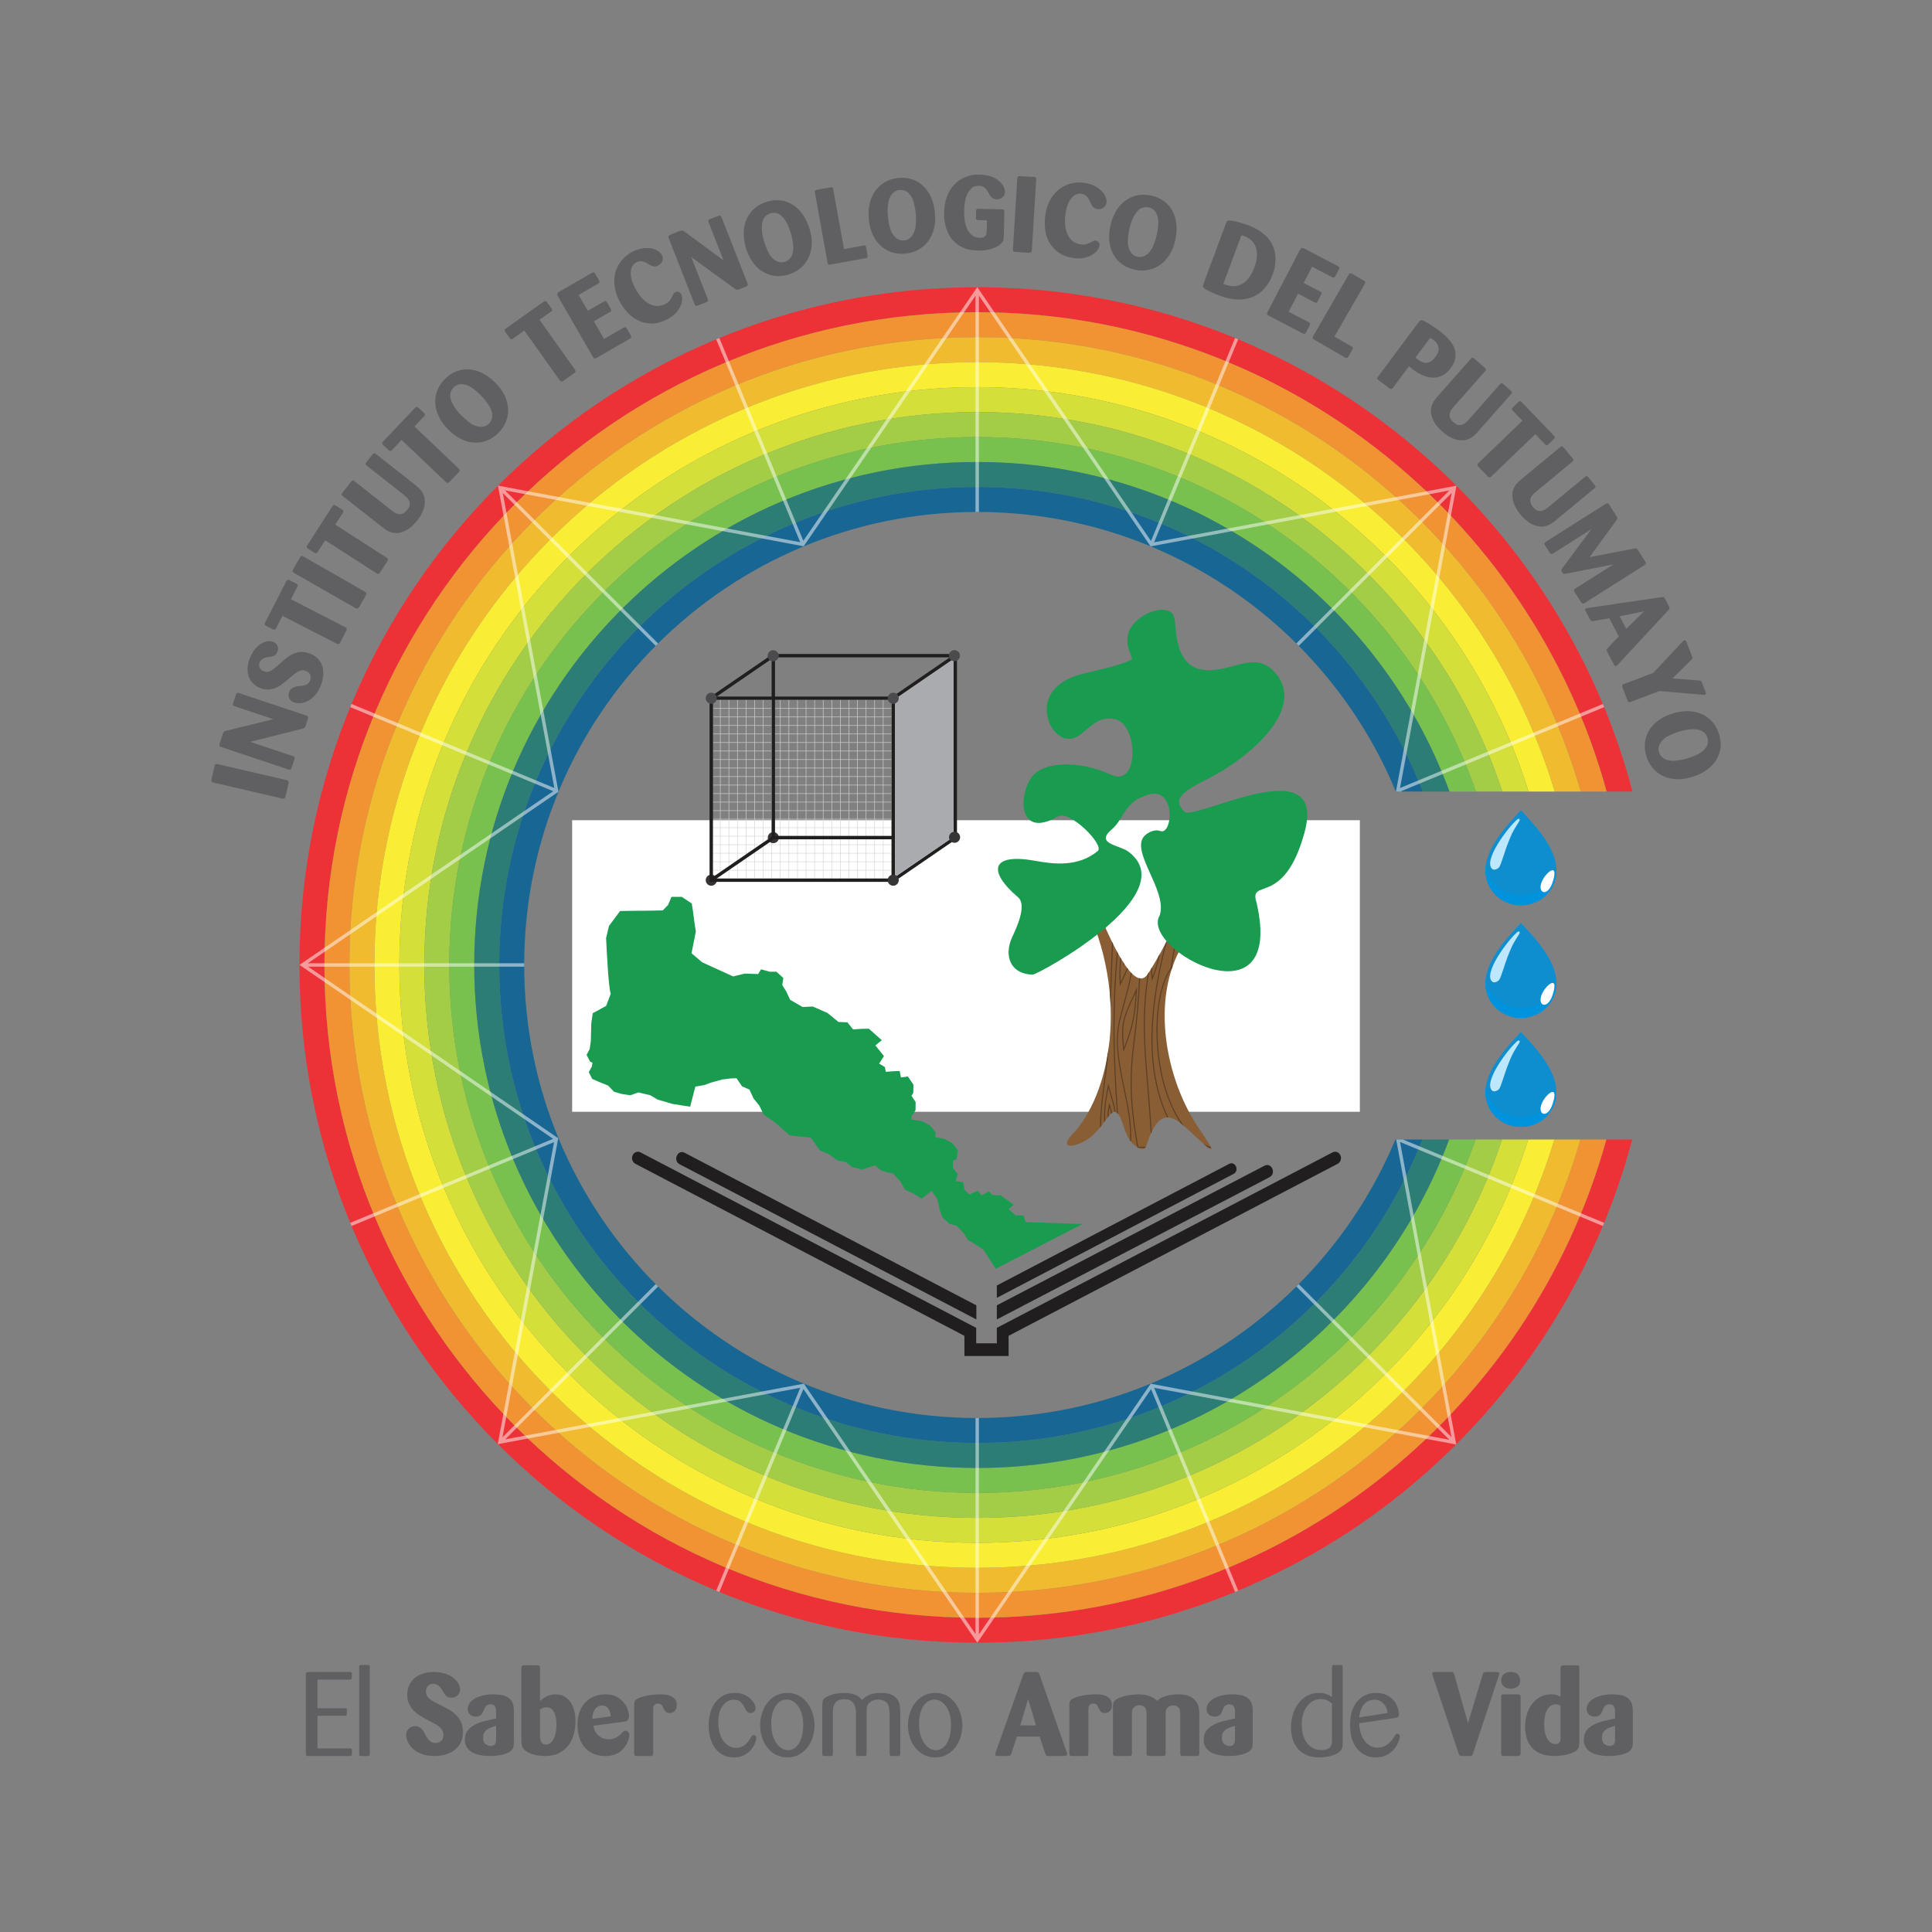 <?xml version="1.0" encoding="UTF-8"?>
<!DOCTYPE svg PUBLIC "-//W3C//DTD SVG 1.1//EN" "http://www.w3.org/Graphics/SVG/1.1/DTD/svg11.dtd">
<!-- Creator: CorelDRAW 2019 (64-Bit) -->
<svg xmlns="http://www.w3.org/2000/svg" xml:space="preserve" width="162.56mm" height="162.56mm" version="1.1" style="shape-rendering:geometricPrecision; text-rendering:geometricPrecision; image-rendering:optimizeQuality; fill-rule:evenodd; clip-rule:evenodd"
viewBox="0 0 16255.98 16255.98"
 xmlns:xlink="http://www.w3.org/1999/xlink">
 <rect x="0" y="0" width="16255.98" height="16255.98" fill="#808080" stroke="none"/>
 <defs>
  <style type="text/css">
   <![CDATA[
    .fil14 {fill:#FEFEFE}
    .fil19 {fill:#A9ABAE}
    .fil20 {fill:#4B4B4D}
    .fil17 {fill:#373435}
    .fil3 {fill:#F19233}
    .fil2 {fill:#ED3237}
    .fil4 {fill:#F1BB30}
    .fil5 {fill:#FAEE35}
    .fil23 {fill:#895E35}
    .fil6 {fill:#D4DF3A}
    .fil7 {fill:#A3CD46}
    .fil8 {fill:#79C14E}
    .fil9 {fill:#2B7D75}
    .fil22 {fill:#199B50}
    .fil10 {fill:#186693}
    .fil21 {fill:#201E1E}
    .fil13 {fill:#0093DD}
    .fil12 {fill:#0F8ECF}
    .fil15 {fill:#BDE7FD}
    .fil0 {fill:white}
    .fil16 {fill:#D2D3D5;fill-rule:nonzero}
    .fil1 {fill:#606062;fill-rule:nonzero}
    .fil24 {fill:#5C4025;fill-rule:nonzero}
    .fil18 {fill:#201E1E;fill-rule:nonzero}
    .fil11 {fill:#FEFEFE;fill-rule:nonzero;fill-opacity:0.502}
   ]]>
  </style>
 </defs>
 <g id="fondo">
  <rect class="fil0" x="4814.1" y="6901.34" width="6627.79" height="2453.29"/>
 </g>
 <g id="logoitp">
  <g id="_2924751727920">
   <path class="fil1" d="M1830.6 6429.37c-7.06,-1.63 -12.66,-1.54 -16.8,0.29 -4.14,1.83 -6.87,6.93 -8.19,15.3l-26.33 113.77c-1.91,8.23 -1.7,14.01 0.63,17.33 2.33,3.34 7.25,6.18 14.75,8.54l580.34 134.34c8.82,2.04 15.14,1.5 18.96,-1.65 3.83,-3.14 6.69,-8.83 8.6,-17.06l25.31 -109.37c3.41,-14.69 -2.23,-23.74 -16.94,-27.15l-580.33 -134.34zm74.27 -280.91c-9.73,2.47 -16.42,5.33 -20.06,8.56 -3.62,3.25 -6.87,9.16 -9.74,17.75l-27.25 81.57c-2.1,6.3 -2.72,11.98 -1.87,17.03 0.87,5.05 5.87,9.12 15.03,12.18l565.85 189.02c8.01,2.68 13.83,2.88 17.46,0.6 3.63,-2.29 6.78,-7.44 9.45,-15.47l23.24 -69.53c3.06,-9.17 3.3,-15.61 0.73,-19.33 -2.58,-3.73 -7.58,-6.83 -15.03,-9.31l-358.06 -119.62 437.52 -109.65c9.92,-3.04 16.64,-6.04 20.18,-8.99 3.53,-2.97 6.93,-9.31 10.18,-19.04l18.65 -55.81c2.86,-8.59 3.15,-14.69 0.86,-18.32 -2.29,-3.63 -6.87,-6.6 -13.73,-8.89l-565.86 -189.03c-6.29,-2.1 -11.83,-2.68 -16.6,-1.72 -4.77,0.95 -8.39,6.1 -10.89,15.45l-23.81 71.27c-2.29,6.86 -2.77,12.12 -1.44,15.74 1.34,3.62 6.01,6.78 14.03,9.46l326.28 109 -395.12 97.08zm533.85 -444.73c14.86,-12.93 28.19,-24.03 39.85,-33.38 11.65,-9.33 22.76,-16.46 33.3,-21.37 10.54,-4.9 20.93,-7.77 31.02,-8.64 10.22,-0.82 21.02,1.03 32.79,5.7 18.52,7.34 30.32,18.5 35.41,33.52 5.09,14.99 4.75,29.79 -1.03,44.38 -4.01,10.09 -9.52,18.29 -16.57,24.59 -7.04,6.3 -14.62,11.09 -22.74,14.36 -8.11,3.28 -16.31,5.54 -24.6,6.81 -8.29,1.25 -15.79,2.17 -22.52,2.75 -8.06,0.7 -16.58,1.71 -25.54,3.02 -8.96,1.33 -17.56,3.75 -25.79,7.31 -8.22,3.56 -15.8,8.35 -22.73,14.36 -6.92,6.01 -12.51,14.36 -16.74,25.01 -2.44,6.18 -3.99,13.36 -4.63,21.54 -0.66,8.19 0.33,16.36 2.93,24.53 2.61,8.18 7.15,15.98 13.6,23.41 6.48,7.44 15.32,13.37 26.54,17.82 14.03,5.57 31.04,8.1 51.04,7.58 20.01,-0.51 40.75,-5.76 62.24,-15.74 21.49,-9.99 42.29,-25.61 62.39,-46.85 20.11,-21.24 37.28,-49.82 51.51,-85.73 10.01,-25.24 16.63,-51.35 19.99,-78.26 3.36,-26.91 1.97,-52.46 -4.19,-76.65 -6.02,-24.13 -17.55,-46.23 -34.45,-66.24 -16.9,-20 -40.56,-36.04 -70.73,-47.99 -27.62,-10.95 -53.03,-15.66 -76.33,-14.2 -23.31,1.48 -44.81,6.59 -64.51,15.34 -19.83,8.68 -37.99,19.68 -54.58,32.89 -16.61,13.22 -31.55,25.96 -45,38.16 -19.89,17.44 -36.77,32.16 -50.63,44.2 -14,11.98 -26.5,20.99 -37.48,27.01 -11,6.04 -21.27,9.43 -30.68,10.25 -9.55,0.76 -19.87,-1.06 -31.09,-5.51 -16.98,-6.72 -28.29,-17.06 -34.12,-31.05 -5.8,-13.99 -5.82,-28.28 -0.04,-42.87 3.78,-9.54 8.89,-17.09 15.31,-22.65 6.43,-5.58 13.51,-9.92 21.22,-13.02 7.72,-3.11 15.32,-5.45 22.76,-7.05 7.45,-1.58 13.86,-2.61 19.25,-3.08 15.78,-2.18 29.78,-5.56 41.98,-10.13 12.21,-4.58 21.86,-15.85 28.98,-33.8 6.9,-17.39 7.02,-34.06 0.35,-50.02 -6.66,-15.94 -18.41,-27.25 -35.24,-33.93 -11.78,-4.67 -26.27,-6.18 -43.47,-4.57 -17.2,1.62 -34.97,7.57 -53.32,17.82 -18.35,10.26 -36.35,25.35 -53.99,45.3 -17.65,19.96 -32.91,46.19 -45.82,78.74 -10.45,26.37 -16.68,52.3 -18.81,77.75 -2.12,25.45 0.27,49.29 7.06,71.45 6.79,22.18 18.49,42.23 35.07,60.17 16.45,17.88 37.93,32.06 64.44,42.58 24.41,9.67 47.3,13.71 68.85,12.19 21.4,-1.57 40.94,-5.84 58.35,-12.89 17.54,-7.01 32.96,-15.19 46.09,-24.59 13.28,-9.33 23.52,-17.13 30.84,-23.31l44.21 -37.02zm62.67 -765.15c4.69,-9.13 5.43,-15.53 2.23,-19.21 -3.2,-3.68 -7.48,-6.9 -12.86,-9.65l-54.75 -28.12c-8.07,-4.13 -13.99,-4.8 -17.81,-2 -3.8,2.79 -7.08,6.86 -9.84,12.24l-177.79 346.29c-4.14,8.06 -5.01,14.06 -2.62,18 2.38,3.95 6.54,7.43 12.44,10.45l53.16 27.29c8.59,4.41 14.85,5.77 18.78,4.05 3.93,-1.72 7.83,-6.32 11.69,-13.85l52.5 -102.28 454.23 233.2c8.59,4.41 15.12,5.9 19.59,4.46 4.47,-1.43 8.83,-6.31 13.25,-14.9l50.58 -98.53c4.06,-7.92 5.01,-14.05 2.75,-18.25 -2.25,-4.21 -6.86,-8.11 -13.85,-11.69l-455.01 -233.61 53.33 -103.89zm51.43 -256.34c-6.29,-3.6 -11.68,-5.12 -16.17,-4.57 -4.49,0.57 -8.57,4.66 -12.25,12.29l-58.02 101.36c-4.19,7.32 -5.65,12.93 -4.38,16.78 1.26,3.86 5.16,7.99 11.66,12.42l516.98 295.93c7.86,4.5 14.06,5.8 18.63,3.89 4.57,-1.91 8.96,-6.53 13.16,-13.87l55.77 -97.42c7.49,-13.08 4.69,-23.39 -8.41,-30.88l-516.97 -295.93zm331.34 -366.21c5.54,-8.62 6.9,-14.93 4.07,-18.9 -2.82,-3.97 -6.77,-7.59 -11.85,-10.85l-51.78 -33.31c-7.61,-4.9 -13.44,-6.13 -17.51,-3.72 -4.07,2.42 -7.73,6.15 -11,11.22l-210.57 327.41c-4.9,7.61 -6.34,13.5 -4.35,17.66 1.99,4.14 5.78,8.02 11.36,11.6l50.26 32.33c8.11,5.22 14.22,7.17 18.3,5.85 4.08,-1.32 8.41,-5.53 12.98,-12.64l62.19 -96.71 429.44 276.2c8.12,5.22 14.47,7.34 19.06,6.35 4.58,-1.01 9.41,-5.44 14.64,-13.56l59.9 -93.14c4.81,-7.5 6.35,-13.5 4.51,-17.91 -1.83,-4.41 -6.04,-8.73 -12.64,-12.98l-430.19 -276.68 63.18 -98.22zm279.84 -495.42c-7.94,-6.25 -13.72,-8.68 -17.42,-7.37 -3.6,1.39 -8.06,5.36 -13.29,12.01l-50.93 64.75c-5.22,6.65 -7.51,11.76 -6.99,15.25 0.66,3.57 3.93,7.69 9.87,12.35l313.82 246.79c6.88,5.41 14.45,12.13 22.72,20.16 8.15,7.94 14.73,17.16 19.62,27.53 4.9,10.38 6.81,21.85 5.85,34.55 -0.95,12.68 -7.64,26.8 -19.95,42.45 -13.06,16.62 -25.74,27.37 -38.16,32.18 -12.43,4.82 -24.17,6.33 -35.36,4.45 -11.18,-1.89 -21.79,-5.99 -31.78,-12.32 -9.88,-6.23 -18.55,-12.29 -25.9,-18.06l-313.12 -246.23c-7.36,-5.78 -12.88,-8.02 -16.59,-6.72 -3.6,1.4 -7.88,5.13 -12.74,11.3l-72.75 92.51c-4.47,5.69 -6.56,10.56 -6.42,14.52 0.28,4.06 3.13,8.23 8.71,12.61l325.92 256.3c11.62,9.14 23.41,17.82 35.59,26.26 12.07,8.33 24.81,15.08 38.08,20.15 13.3,5.07 27.62,8.09 43,9.05 15.36,0.95 32.11,-1.05 50.2,-6.01 23.09,-6.41 45.9,-17.84 68.56,-34.2 22.64,-16.35 44.54,-38.1 65.81,-65.14 14.18,-18.03 25.55,-35.18 34.25,-51.38 8.59,-16.28 15.27,-31.37 19.94,-45.35 4.66,-13.99 7.52,-26.92 8.82,-38.56 1.29,-11.65 1.68,-21.91 1.15,-30.77 -0.57,-17.33 -3.47,-32.68 -8.72,-46.02 -5.24,-13.34 -11.74,-25.34 -19.46,-36.03 -7.72,-10.67 -16.29,-20.29 -25.69,-28.84 -9.41,-8.54 -18.98,-16.65 -28.7,-24.29l-327.94 -257.88zm403.57 -317c7.08,-7.43 9.6,-13.37 7.57,-17.79 -2.03,-4.44 -5.24,-8.74 -9.61,-12.9l-44.62 -42.41c-6.55,-6.25 -12.06,-8.56 -16.51,-6.95 -4.43,1.62 -8.74,4.6 -12.9,8.97l-268.23 282.12c-6.23,6.56 -8.76,12.07 -7.58,16.52 1.18,4.46 4.18,8.97 8.99,13.54l43.31 41.18c6.99,6.64 12.61,9.71 16.87,9.16 4.26,-0.52 9.3,-3.85 15.12,-9.98l79.23 -83.32 370.02 351.81c7,6.66 12.85,9.93 17.55,9.81 4.69,-0.12 10.25,-3.58 16.91,-10.57l76.3 -80.25c6.14,-6.46 8.78,-12.08 7.8,-16.75 -0.97,-4.67 -4.3,-9.71 -9.99,-15.12l-370.69 -352.43 80.46 -84.64zm593.17 -290.2c-31.88,-30.89 -65.42,-55.21 -100.83,-73.18 -35.41,-17.96 -71.01,-28.46 -106.89,-31.61 -35.88,-3.14 -71.21,1.1 -105.76,12.93 -34.56,11.82 -66.88,32.15 -97.05,60.84 -31.49,29.95 -54.52,62.66 -68.97,98.27 -14.44,35.61 -20.8,72.05 -19.08,109.34 1.63,37.18 11.16,74.35 28.47,111.39 17.42,37.16 42.16,72.56 74.18,106.24 33.69,35.43 69.17,62.89 106.37,82.29 37.18,19.39 74.35,30.69 111.42,33.75 37.16,3.17 73.25,-1.58 108.25,-14.25 35.01,-12.67 67.43,-33.1 97.17,-61.37 29.74,-28.29 51.99,-60.07 66.85,-95.24 14.87,-35.16 21.66,-71.8 20.16,-110.16 -1.38,-38.24 -11.39,-77.02 -29.83,-116.12 -18.55,-39.2 -46.74,-76.94 -84.46,-113.12zm-116.26 111.59c7.39,7.78 15.5,16.51 24.43,26.34 8.82,9.72 17.6,20.94 26.36,33.64 2.99,4.03 7.64,10.45 13.93,19.24 6.28,8.81 12.11,19.09 17.57,30.97 5.47,11.88 9.73,24.68 12.8,38.43 3.08,13.72 3.15,27.81 0.22,42.26 -1.38,8.19 -4.25,16.75 -8.75,25.61 -4.39,8.95 -10.35,16.92 -17.78,23.99 -15.32,14.56 -32.81,22.87 -52.5,24.94 -19.69,2.06 -39.05,-0.35 -57.98,-7.12 -12.92,-3.95 -24.84,-9.48 -35.77,-16.59 -10.92,-7.1 -21.41,-14.63 -31.66,-22.78 -7.84,-6.5 -16.83,-14.19 -26.95,-23.09 -10.23,-9 -20.87,-19.31 -32.09,-31.12 -4.68,-4.92 -11.33,-12.13 -20.05,-21.74 -8.62,-9.49 -17.42,-20.71 -26.36,-33.63 -8.87,-12.82 -17.05,-26.69 -24.57,-41.61 -7.64,-15.02 -12.71,-29.99 -15.52,-45.21 -2.82,-15.23 -2.12,-30.47 1.91,-45.95 4.01,-15.49 13.01,-29.88 27.01,-43.19 14.43,-13.72 30.33,-21.96 47.58,-24.83 17.26,-2.88 35.57,-1.14 54.94,5.22 19.37,6.35 39.5,17 60.14,31.71 20.77,14.82 41.75,32.96 63.09,54.51zm590.17 -702.06c8.36,-5.95 11.97,-11.29 10.82,-16.02 -1.14,-4.75 -3.46,-9.58 -6.95,-14.49l-35.67 -50.18c-5.25,-7.38 -10.2,-10.71 -14.87,-9.97 -4.67,0.72 -9.46,2.83 -14.38,6.32l-317.3 225.52c-7.38,5.24 -10.92,10.16 -10.61,14.75 0.3,4.6 2.38,9.6 6.23,15.01l34.61 48.72c5.59,7.86 10.53,11.94 14.81,12.23 4.28,0.3 9.86,-2 16.75,-6.9l93.72 -66.61 295.79 416.19c5.59,7.86 10.7,12.19 15.33,12.97 4.62,0.79 10.75,-1.52 18.63,-7.13l90.27 -64.15c7.25,-5.16 10.91,-10.17 10.84,-14.93 -0.05,-4.78 -2.35,-10.37 -6.89,-16.76l-296.32 -416.91 95.19 -67.66zm493.8 4.67c7.31,-4.23 12.01,-8.16 14.09,-11.8 2.09,-3.64 0.7,-9.64 -4.13,-18.01l-30.77 -53.3c-4.3,-8.68 -8.87,-12.66 -13.7,-11.96 -4.82,0.7 -10.11,2.7 -15.86,6.02l-132.49 76.49 -76.96 -133.28 159.95 -92.33c7.31,-4.23 12.12,-8.57 14.43,-13.04 2.29,-4.47 0.88,-11.14 -4.25,-20.03l-30.77 -53.31c-4.82,-8.36 -9.66,-12.2 -14.48,-11.5 -4.83,0.7 -10.65,3 -17.44,6.93l-272.83 157.51c-8.6,5.65 -13.34,11.01 -14.25,16.07 -0.91,5.05 0.78,11.92 5.09,20.58l295.11 511.18c5.13,8.89 10.18,13.1 15.16,12.67 4.97,-0.42 10.87,-2.61 17.65,-6.53l274.4 -158.42c8.37,-4.83 13.24,-9.38 14.6,-13.64 1.37,-4.28 -0.21,-10.34 -4.73,-18.18l-30.78 -53.31c-5.13,-8.89 -10.13,-13.32 -15,-13.29 -4.86,0.02 -10.44,1.83 -16.7,5.46l-161.51 93.23 -85.55 -148.18 131.72 -76.03zm345.31 -395.89c7.58,4.26 16.65,7.45 27.19,9.54 10.54,2.08 22.8,-0.43 36.79,-7.54 18.83,-9.58 30.82,-22.61 35.98,-39.11 5.14,-16.5 3.75,-32.55 -4.18,-48.15 -6.56,-12.91 -17.49,-24.45 -32.81,-34.59 -15.33,-10.16 -33.86,-17.33 -55.62,-21.5 -21.75,-4.17 -46.11,-4.49 -73.07,-0.93 -26.98,3.55 -55.26,12.85 -84.84,27.89 -35.51,18.05 -65.51,41.61 -90.1,70.5 -24.57,28.92 -42.29,61.3 -53.2,97.13 -10.89,35.83 -14,74.66 -9.47,116.19 4.52,41.54 17.97,84.29 40.39,128.41 17.99,35.38 40.47,67.95 67.46,97.74 27.05,29.91 57.57,52.99 91.69,69.49 34.12,16.51 71.69,24.84 112.72,24.97 41.03,0.13 84.68,-11.57 130.94,-35.09 30.67,-15.59 54.98,-33.37 72.92,-53.33 17.96,-19.95 31.18,-39.88 39.7,-59.77 8.49,-19.9 12.97,-38.42 13.39,-55.56 0.42,-17.14 -1.96,-30.82 -7.16,-41.05 -5.74,-11.3 -13.55,-18.33 -23.42,-21.1 -9.87,-2.76 -18.84,-2.1 -26.9,2.01 -5.92,3 -10.23,6.54 -12.89,10.61 -2.68,4.06 -6.68,11.52 -12,22.34 -4.26,8.94 -10.8,20.05 -19.62,33.33 -8.81,13.29 -23.17,24.98 -43.09,35.12 -15.06,7.65 -32.97,12.7 -53.81,14.99 -20.76,2.44 -43.54,-2.07 -68.24,-13.38 -25.31,-11.16 -48.98,-28.76 -71,-52.76 -22.02,-24.01 -42.2,-54.05 -60.52,-90.09 -26.26,-51.65 -37.36,-96.1 -33.49,-133.79 3.94,-37.54 19.89,-63.42 47.87,-77.65 16.68,-8.47 32.45,-11.07 47.31,-7.8 14.86,3.27 28.54,8.52 41,15.71 4.6,2.4 9.62,5.28 15.03,8.61 5.43,3.34 10.45,6.21 15.05,8.61zm286.17 -282.25c-8.14,-5.88 -14.61,-9.18 -19.43,-9.89 -4.82,-0.7 -11.44,0.59 -19.87,3.9l-80.08 31.39c-6.17,2.42 -10.93,5.59 -14.26,9.49 -3.33,3.89 -3.24,10.34 0.29,19.33l217.71 555.44c3.1,7.87 6.67,12.46 10.76,13.78 4.08,1.31 10.05,0.42 17.92,-2.66l68.26 -26.76c9,-3.52 14.09,-7.47 15.31,-11.83 1.2,-4.37 0.38,-10.2 -2.48,-17.5l-137.78 -351.47 364.64 265.46c8.71,5.67 15.33,8.9 19.85,9.72 4.54,0.82 11.59,-0.65 21.14,-4.39l54.79 -21.48c8.42,-3.3 13.29,-6.99 14.61,-11.08 1.32,-4.08 0.66,-9.5 -1.98,-16.23l-217.73 -555.44c-2.42,-6.19 -5.52,-10.8 -9.32,-13.86 -3.79,-3.04 -10.07,-2.53 -18.83,1.56l-69.96 27.41c-6.74,2.65 -11.08,5.65 -13.01,9 -1.92,3.34 -1.35,8.95 1.73,16.81l125.55 320.3 -327.83 -241zm1048.07 -35.26c-13.81,-42.2 -32.15,-79.35 -55.11,-111.74 -22.96,-32.4 -49.56,-58.27 -79.85,-77.78 -30.29,-19.5 -63.52,-32.22 -99.6,-37.85 -36.1,-5.63 -74.15,-2.71 -114.23,8.61 -41.81,11.82 -77.43,30.05 -106.81,54.82 -29.36,24.77 -51.97,54.05 -67.82,87.85 -15.89,33.65 -24.77,70.98 -26.71,111.82 -1.91,40.99 3.47,83.85 16.12,128.56 13.3,47.06 31.9,87.89 55.77,122.38 23.85,34.49 51.49,61.8 82.85,81.79 31.41,20.12 65.56,32.73 102.43,37.83 36.87,5.09 75.08,2.14 114.57,-9.03 39.5,-11.16 73.99,-28.91 103.52,-53.1 29.55,-24.19 52.64,-53.45 69.19,-88.08 16.58,-34.48 25.79,-73.46 27.7,-116.65 1.86,-43.33 -5.49,-89.86 -22.02,-139.43zm-154.86 44.56c2.91,10.31 6.01,21.82 9.33,34.68 3.28,12.71 5.83,26.72 7.66,42.06 0.77,4.95 1.89,12.79 3.35,23.5 1.47,10.72 1.82,22.54 1.13,35.59 -0.7,13.05 -2.89,26.38 -6.58,39.97 -3.68,13.58 -10.19,26.07 -19.51,37.49 -5.03,6.6 -11.57,12.84 -19.67,18.58 -8.05,5.88 -17.04,10.15 -26.91,12.94 -20.33,5.74 -39.69,4.95 -58.08,-2.4 -18.38,-7.35 -34.39,-18.5 -47.98,-33.32 -9.6,-9.51 -17.56,-19.96 -23.92,-31.34 -6.35,-11.36 -12.12,-22.91 -17.39,-34.9 -3.91,-9.4 -8.27,-20.39 -13.09,-32.99 -4.86,-12.74 -9.46,-26.81 -13.9,-42.48 -1.85,-6.54 -4.37,-16.01 -7.61,-28.59 -3.19,-12.42 -5.75,-26.43 -7.65,-42.04 -1.87,-15.48 -2.65,-31.56 -2.35,-48.26 0.25,-16.85 2.74,-32.45 7.34,-47.24 4.6,-14.79 12.32,-27.94 23.09,-39.77 10.77,-11.82 25.45,-20.37 44.03,-25.62 19.16,-5.42 37.07,-5.3 53.68,0.19 16.6,5.5 32,15.57 46.18,30.23 14.17,14.64 27.02,33.44 38.43,56.08 11.46,22.78 21.58,48.62 30.42,77.64zm357.32 -367.18c-1.5,-8.31 -4.36,-13.16 -8.6,-14.54 -4.24,-1.38 -9.33,-1.54 -15.27,-0.48l-114.03 20.6c-6.53,1.17 -11.22,3.25 -14.06,6.21 -2.83,2.98 -3.56,8.32 -2.16,16.04l106.48 589.77c1.88,7.02 4.3,11.94 7.27,14.78 2.96,2.84 8.6,3.51 16.92,2.01l296.66 -53.56c7.13,-1.29 11.93,-3.53 14.42,-6.75 2.49,-3.21 3.09,-8.37 1.8,-15.5l-12.38 -68.6c-1.5,-8.32 -3.92,-13.24 -7.27,-14.78 -3.35,-1.55 -8.58,-1.68 -15.71,-0.39l-163.03 29.44 -91.04 -504.25zm855.02 188.69c-5.17,-44.09 -15.79,-84.13 -31.85,-120.43 -16.1,-36.31 -37.03,-66.95 -62.85,-92.06 -25.82,-25.13 -55.87,-44.17 -90.12,-56.85 -34.26,-12.68 -72.15,-17.37 -113.66,-14.21 -43.34,3.3 -81.85,14.1 -115.56,32.56 -33.7,18.44 -61.66,42.66 -83.89,72.66 -22.26,29.83 -38.36,64.66 -48.36,104.31 -9.98,39.79 -13.22,82.87 -9.69,129.2 3.71,48.74 13.84,92.46 30.4,131 16.55,38.53 38.22,70.78 65,96.59 26.79,25.95 57.76,45.09 92.88,57.4 35.15,12.3 73.18,16.97 114.1,13.85 40.92,-3.11 78.25,-13.66 112,-31.52 33.75,-17.85 62.17,-41.95 85.26,-72.62 23.1,-30.5 39.85,-66.88 50.29,-108.83 10.41,-42.1 12.43,-89.16 6.05,-141.05zm-160.61 12.99c0.8,10.68 1.56,22.58 2.27,35.85 0.7,13.1 0.42,27.35 -0.84,42.73 -0.22,5 -0.68,12.91 -1.37,23.71 -0.69,10.79 -2.68,22.44 -5.95,35.1 -3.27,12.66 -8.07,25.28 -14.38,37.87 -6.3,12.58 -15.15,23.54 -26.55,32.89 -6.24,5.46 -13.88,10.28 -22.97,14.3 -9.06,4.17 -18.72,6.57 -28.94,7.36 -21.07,1.59 -39.87,-3.03 -56.44,-13.87 -16.56,-10.85 -30.05,-24.95 -40.43,-42.17 -7.52,-11.23 -13.25,-23.05 -17.22,-35.46 -3.99,-12.41 -7.35,-24.86 -10.13,-37.66 -1.98,-9.99 -4.08,-21.64 -6.3,-34.93 -2.23,-13.46 -3.95,-28.16 -5.19,-44.4 -0.51,-6.77 -1.11,-16.55 -1.8,-29.53 -0.67,-12.8 -0.39,-27.05 0.84,-42.73 1.24,-15.53 3.65,-31.45 7.26,-47.76 3.59,-16.46 9.12,-31.26 16.57,-44.83 7.44,-13.59 17.61,-24.96 30.52,-34.42 12.89,-9.45 28.97,-14.91 48.23,-16.37 19.85,-1.52 37.38,2.14 52.58,10.82 15.18,8.69 28.27,21.61 39.26,38.78 10.99,17.17 19.85,38.14 26.55,62.59 6.72,24.61 11.53,51.93 14.43,82.13zm597.26 147.12c-0.17,7.08 -0.79,14.32 -1.87,21.69 -1.08,7.37 -3.5,13.95 -7.26,19.6 -3.76,5.64 -9.6,10.34 -17.54,13.91 -7.93,3.6 -19.14,5.29 -33.62,4.94 -22.93,-0.54 -42.7,-6.59 -59.33,-18.31 -16.63,-11.57 -30.28,-27.59 -40.97,-47.76 -10.69,-20.33 -18.41,-44.35 -23.19,-72.39 -4.76,-28.04 -6.75,-58.57 -5.96,-91.76 0.52,-21.87 2.73,-45.21 6.64,-69.88 3.9,-24.65 10.64,-47.28 20.18,-67.57 9.53,-20.31 22.16,-37.21 37.88,-50.57 15.7,-13.36 35.63,-19.83 59.76,-19.25 11.46,0.27 21.23,2.16 29.3,5.67 8.07,3.52 15.2,8.06 21.41,13.64 6.21,5.58 11.78,12.06 16.74,19.42 4.95,7.36 9.76,15.02 14.4,22.98 3.47,6.12 6.95,12.24 10.42,18.36 3.48,6.11 7.88,11.66 13.2,16.61 5.31,4.96 11.55,9.03 18.71,12.22 7.17,3.19 15.89,4.9 26.15,5.15 18.1,0.43 33.93,-5.08 47.48,-16.54 13.55,-11.44 20.56,-26.82 21.02,-46.12 0.29,-12.08 -3.3,-26.35 -10.75,-42.83 -7.46,-16.46 -19.61,-32.16 -36.46,-47.05 -16.86,-14.88 -38.89,-27.63 -66.11,-38.24 -27.22,-10.6 -60.13,-16.38 -98.74,-17.3 -46.46,-1.09 -87.99,6.22 -124.59,22.1 -36.6,15.73 -67.76,37.93 -93.49,66.29 -25.73,28.52 -45.55,62.16 -59.46,101.21 -13.91,39.21 -21.4,81.45 -22.48,126.86 -0.71,29.87 1.59,59.95 6.9,90.27 5.32,30.3 14.45,58.89 27.4,85.62 12.95,26.86 30.18,51.12 51.7,72.92 21.52,21.79 48.12,39.02 79.81,51.85 15.53,6.7 33.21,11.95 53.05,15.6 19.84,3.63 42.43,5.69 67.77,6.29 29.57,0.7 55.56,-1.25 78.02,-6 22.45,-4.59 41.6,-10.17 57.44,-16.74 15.86,-6.57 28.7,-13.5 38.54,-20.81 9.83,-7.32 16.91,-13.19 21.25,-17.76 7.42,-7.37 12.57,-14.8 15.46,-22.12 2.9,-7.48 4.52,-18.45 4.86,-32.94l4.89 -205.44c0.19,-8.15 -0.72,-14.2 -2.74,-18.33 -2.02,-4.11 -8.15,-6.23 -18.4,-6.47l-195.49 -4.65c-7.24,-0.17 -12.55,0.9 -15.93,3.24 -3.37,2.34 -5.17,8.02 -5.39,17.08l-1.28 54.29c-0.22,9.06 1.31,14.69 4.58,16.87 3.27,2.19 9.12,3.39 17.57,3.59l70.59 1.68 -2.07 86.88zm416.35 -429.25c0.44,-7.23 -0.57,-12.73 -3.06,-16.51 -2.48,-3.79 -7.97,-5.63 -16.44,-5.55l-116.56 -7.17c-8.44,-0.52 -14.1,0.65 -17,3.5 -2.9,2.84 -4.88,8.16 -5.97,15.95l-36.56 594.57c-0.55,9.03 1.04,15.17 4.77,18.43 3.73,3.25 9.81,5.13 18.25,5.66l112.04 6.88c15.06,0.93 23.04,-6.13 23.98,-21.19l36.55 -594.57zm463.91 208.26c3.69,7.89 9.22,15.75 16.58,23.57 7.36,7.82 18.81,12.9 34.32,15.25 20.89,3.15 38.23,-0.49 52.01,-10.92 13.77,-10.44 21.98,-24.3 24.59,-41.61 2.16,-14.33 -0.04,-30.08 -6.62,-47.23 -6.56,-17.17 -17.48,-33.78 -32.77,-49.81 -15.27,-16.04 -34.92,-30.45 -58.93,-43.22 -24.02,-12.78 -52.43,-21.65 -85.25,-26.6 -39.39,-5.95 -77.49,-4.22 -114.29,5.03 -36.8,9.25 -70.04,25.29 -99.73,48.13 -29.7,22.83 -54.79,52.61 -75.23,89.05 -20.46,36.43 -34.36,79.05 -41.75,127.98 -5.92,39.24 -6.54,78.82 -1.88,118.74 4.63,40.07 16.06,76.58 34.23,109.85 18.17,33.25 43.92,61.85 77.24,85.81 33.3,23.94 75.63,39.79 126.95,47.53 34.02,5.13 64.12,4.78 90.33,-1.02 26.21,-5.81 48.55,-14.35 67.04,-25.59 18.48,-11.25 32.87,-23.73 43.19,-37.43 10.3,-13.71 16.31,-26.23 18.02,-37.56 1.89,-12.55 -0.38,-22.81 -6.8,-30.79 -6.42,-7.99 -14.11,-12.65 -23.06,-14.01 -6.57,-0.99 -12.12,-0.6 -16.66,1.15 -4.54,1.75 -12.12,5.5 -22.74,11.22 -8.67,4.79 -20.45,10.03 -35.34,15.73 -14.89,5.68 -33.39,6.87 -55.47,3.53 -16.71,-2.52 -34.22,-8.82 -52.5,-19.07 -18.32,-10.08 -34.24,-26.98 -47.77,-50.54 -14.11,-23.79 -23.16,-51.86 -27.12,-84.2 -3.98,-32.34 -2.95,-68.5 3.09,-108.48 8.64,-57.29 25.44,-99.92 50.49,-128.34 25.02,-28.27 53.04,-40.06 84.07,-35.39 18.5,2.8 32.85,9.85 43.05,21.15 10.19,11.31 18.27,23.51 24.23,36.61 2.35,4.63 4.77,9.88 7.23,15.75 2.48,5.86 4.89,11.11 7.25,15.73zm708.56 289.01c8.56,-43.56 10.71,-84.94 6.5,-124.42 -4.2,-39.48 -14.77,-75.06 -31.66,-106.87 -16.91,-31.82 -39.68,-59.14 -68.42,-81.69 -28.73,-22.55 -63.37,-38.6 -103.86,-48.3 -42.27,-10.11 -82.24,-11.6 -119.98,-4.35 -37.73,7.27 -71.76,21.77 -102.11,43.52 -30.3,21.6 -56.29,49.82 -77.94,84.51 -21.68,34.84 -37.92,74.85 -48.74,120.06 -11.38,47.54 -15.1,92.26 -11.13,134.01 3.97,41.75 14.74,79.08 32.34,111.84 17.56,32.91 41.19,60.59 70.87,83.07 29.69,22.46 64.48,38.54 104.39,48.09 39.91,9.55 78.68,10.92 116.27,4.24 37.6,-6.67 72.03,-20.91 103.39,-43.05 31.33,-21.98 58.4,-51.49 81.16,-88.24 22.8,-36.89 39.11,-81.08 48.92,-132.42zm-156.89 -36.78c-2.49,10.43 -5.42,21.98 -8.8,34.83 -3.35,12.69 -7.97,26.16 -13.88,40.42 -1.73,4.7 -4.59,12.09 -8.54,22.15 -3.97,10.08 -9.43,20.56 -16.41,31.61 -7,11.05 -15.41,21.6 -25.27,31.66 -9.85,10.05 -21.63,17.78 -35.34,23.18 -7.61,3.29 -16.38,5.55 -26.25,6.6 -9.9,1.19 -19.83,0.53 -29.8,-1.86 -20.55,-4.92 -37.04,-15.07 -49.5,-30.46 -12.45,-15.4 -20.96,-32.95 -25.59,-52.51 -3.72,-12.99 -5.56,-26.01 -5.54,-39.04 0,-13.03 0.6,-25.92 1.87,-38.95 1.18,-10.11 2.74,-21.84 4.69,-35.18 1.99,-13.49 4.84,-28.01 8.64,-43.86 1.58,-6.61 4.01,-16.11 7.32,-28.66 3.27,-12.4 7.9,-25.87 13.87,-40.42 5.93,-14.41 13.1,-28.83 21.52,-43.26 8.45,-14.58 18.25,-26.97 29.49,-37.63 11.23,-10.65 24.4,-18.35 39.57,-23.4 15.18,-5.06 32.15,-5.36 50.94,-0.85 19.37,4.63 34.93,13.48 46.74,26.39 11.8,12.91 20.31,29.22 25.53,48.92 5.21,19.71 7.23,42.39 6.12,67.72 -1.12,25.48 -4.91,52.97 -11.38,82.6z"/>
   <path class="fil1" d="M10127.61 2384.14c-3.48,9.34 -5.37,17 -5.73,23.15 -0.36,6.15 3.71,12.5 12.33,18.77 6.5,5 15.24,10.5 26.25,16.37 10.97,6.02 22.32,11.86 34.12,17.39 11.72,5.66 23.19,10.74 34.4,15.24 11.2,4.49 20.21,8 26.99,10.53 10.18,3.79 26.23,9.13 48.15,16 21.9,6.88 46.83,12.14 74.83,15.65 28,3.51 58.13,3.47 90.38,-0.14 32.31,-3.74 64.07,-13.8 95.4,-30.46 9.69,-5.25 20.67,-12.26 33.01,-21.2 12.35,-8.93 24.97,-20.32 37.91,-34.34 12.96,-14 25.62,-30.71 37.94,-49.94 12.32,-19.25 23.44,-42.15 33.29,-68.59 11.9,-31.95 19.38,-61.53 22.43,-88.74 2.99,-27.06 3.52,-51.35 1.55,-72.85 -1.98,-21.51 -5.76,-40.3 -11.3,-56.53 -5.6,-16.1 -10.96,-29.37 -16.25,-39.38 -13,-25.62 -28.94,-47.66 -47.87,-65.99 -18.93,-18.32 -38.11,-33.84 -57.58,-46.41 -19.47,-12.57 -38.07,-22.71 -55.75,-30.59 -17.67,-7.87 -32.16,-13.92 -43.47,-18.14 -14.15,-5.27 -29.01,-10.32 -44.59,-15.16 -15.59,-4.84 -30.57,-9.14 -45.06,-12.6 -14.49,-3.47 -27.61,-6.27 -39.49,-8.12 -11.86,-1.83 -20.72,-2.72 -26.65,-2.36 -7.01,-0.19 -12.41,1.34 -16.1,4.31 -3.73,3.12 -7.08,8.64 -10.18,16.97l-188.96 507.16zm317.91 -404.68c5.51,0.77 9.96,1.78 13.36,3.05 3.95,1.47 7.91,2.94 11.87,4.42 21.49,8.01 40.43,19.41 56.81,34.21 16.39,14.8 28.74,33.08 37.04,54.85 8.37,21.64 12.01,47.31 11.04,76.73 -1,29.43 -8.41,62.73 -22.21,99.77 -10.54,28.29 -23.66,53.98 -39.36,77.12 -15.65,22.98 -34.05,41.25 -55.19,54.79 -21.15,13.53 -45.43,21.22 -72.91,23.23 -27.42,1.86 -58.37,-4.52 -92.8,-19.28l152.35 -408.89zm611.16 562.22c7.49,3.91 13.34,5.76 17.52,5.56 4.19,-0.19 8.51,-4.58 12.98,-13.15l28.44 -54.59c5,-8.29 5.91,-14.27 2.74,-17.98 -3.19,-3.69 -7.72,-7.08 -13.61,-10.14l-135.67 -70.7 71.12 -136.49 163.78 85.35c7.49,3.91 13.74,5.62 18.74,5.17 5,-0.46 9.88,-5.23 14.62,-14.33l28.44 -54.59c4.46,-8.56 5.1,-14.69 1.92,-18.39 -3.17,-3.7 -8.24,-7.37 -15.19,-10.99l-279.38 -145.59c-9.38,-4.2 -16.45,-5.34 -21.21,-3.39 -4.75,1.95 -9.63,7.07 -14.63,15.34l-272.77 523.45c-4.74,9.1 -5.59,15.64 -2.56,19.59 3.04,3.98 8.04,7.77 14.99,11.39l281 146.42c8.57,4.47 15.02,6.12 19.35,4.98 4.34,-1.14 8.6,-5.72 12.79,-13.75l28.44 -54.6c4.75,-9.08 5.8,-15.68 3.17,-19.78 -2.63,-4.1 -7.15,-7.81 -13.58,-11.16l-165.38 -86.18 79.06 -151.74 134.88 70.29zm427.2 -153.7c4.23,-7.31 5.16,-12.86 2.82,-16.67 -2.34,-3.78 -6.13,-7.19 -11.35,-10.2l-100.4 -57.89c-5.74,-3.31 -10.66,-4.75 -14.74,-4.32 -4.08,0.43 -8.08,4.05 -12,10.85l-299.36 519.18c-3.1,6.58 -4.44,11.9 -4,15.98 0.43,4.08 4.31,8.23 11.63,12.46l261.16 150.58c6.27,3.62 11.39,5.01 15.37,4.16 3.97,-0.85 7.75,-4.4 11.38,-10.68l34.82 -60.39c4.21,-7.32 5.54,-12.64 3.99,-15.98 -1.56,-3.34 -5.47,-6.81 -11.75,-10.43l-143.51 -82.76 255.94 -443.89zm111.63 780.17c-6.04,8.1 -8.18,14.23 -6.47,18.51 1.69,4.28 5.81,8.86 12.59,13.91l88.03 65.67c6.78,5.06 12.19,7.39 16.47,7.21 4.29,-0.2 8.96,-3.68 14.01,-10.45l135.34 -181.41c9.3,7.7 17.02,14.02 23.24,19.05 6.12,4.93 11.83,9.39 17.15,13.35 59.26,44.21 116.22,65.24 170.93,63.33 54.7,-1.92 101.16,-28.63 139.33,-79.78 18.41,-24.67 30.27,-48.39 35.67,-71.28 5.4,-22.89 6.56,-44.61 3.36,-65.07 -3.19,-20.45 -10.09,-39.71 -20.61,-57.91 -10.51,-18.2 -22.41,-34.8 -35.7,-49.8 -13.19,-15.11 -27.14,-28.71 -41.65,-41.05 -14.52,-12.33 -27.59,-22.84 -39.2,-31.5 -10.64,-7.93 -22.31,-16.27 -35.01,-24.98 -12.69,-8.72 -25.33,-17.01 -37.89,-24.89 -12.59,-7.88 -24.27,-14.91 -35.29,-20.85 -10.98,-5.96 -19.69,-10.18 -26.1,-12.7 -8.21,-3.12 -14.7,-4.01 -19.65,-2.42 -4.94,1.57 -10.39,6.35 -16.44,14.46l-342.11 458.6zm438.14 -325.4c7.76,3.72 15.68,8.49 23.43,14.26 17.54,13.09 29.88,26.06 36.94,39.06 7.04,12.78 10.63,25.62 10.63,38.23 -0.09,12.74 -2.62,24.97 -7.94,36.63 -5.21,11.53 -11.7,22.51 -19.37,32.79 -20.48,27.45 -42.71,43.62 -66.62,48.18 -23.92,4.55 -50.51,-3.98 -79.77,-25.82 -3.87,-2.87 -7.28,-5.61 -10.26,-8.2 -3.08,-2.68 -6.55,-5.84 -10.54,-9.57l123.5 -165.56zm679.72 474.55c6.69,-7.58 9.44,-13.2 8.36,-16.98 -1.2,-3.66 -4.91,-8.35 -11.25,-13.94l-61.75 -54.53c-6.34,-5.59 -11.31,-8.16 -14.82,-7.84 -3.61,0.44 -7.91,3.48 -12.9,9.15l-264.21 299.3c-5.78,6.56 -12.93,13.74 -21.42,21.54 -8.39,7.68 -17.96,13.73 -28.59,18.03 -10.65,4.3 -22.21,5.56 -34.83,3.88 -12.61,-1.68 -26.33,-9.16 -41.26,-22.33 -15.84,-13.99 -25.85,-27.26 -29.96,-39.94 -4.11,-12.68 -4.94,-24.49 -2.43,-35.55 2.52,-11.06 7.22,-21.4 14.11,-31.02 6.78,-9.52 13.31,-17.84 19.51,-24.84l263.6 -298.64c6.19,-7 8.74,-12.41 7.65,-16.18 -1.19,-3.67 -4.67,-8.16 -10.56,-13.35l-88.23 -77.88c-5.43,-4.8 -10.18,-7.17 -14.13,-7.25 -4.07,0.05 -8.39,2.66 -13.08,7.98l-274.39 310.85c-9.79,11.08 -19.13,22.36 -28.24,34.04 -9.01,11.57 -16.47,23.89 -22.28,36.88 -5.83,12.98 -9.65,27.11 -11.48,42.4 -1.83,15.3 -0.77,32.12 3.14,50.48 5.1,23.41 15.22,46.82 30.26,70.37 15.04,23.55 35.51,46.64 61.3,69.41 17.19,15.17 33.68,27.51 49.34,37.11 15.78,9.5 30.47,17.03 44.17,22.48 13.69,5.46 26.43,9.05 37.99,11 11.56,1.96 21.77,2.92 30.65,2.9 17.34,0.41 32.82,-1.62 46.44,-6.1 13.61,-4.48 25.97,-10.28 37.07,-17.39 11.1,-7.1 21.19,-15.1 30.26,-24 9.06,-8.91 17.69,-18 25.87,-27.27l276.09 -312.77zm285.88 420.1c7.11,7.39 12.94,10.17 17.44,8.34 4.53,-1.83 8.97,-4.83 13.31,-9.02l44.39 -42.65c6.53,-6.27 9.09,-11.66 7.68,-16.18 -1.4,-4.51 -4.19,-8.94 -8.37,-13.28l-269.72 -280.69c-6.28,-6.53 -11.67,-9.31 -16.17,-8.33 -4.51,0.98 -9.15,3.77 -13.93,8.37l-43.08 41.4c-6.96,6.69 -10.28,12.17 -9.94,16.45 0.35,4.27 3.44,9.46 9.3,15.55l79.66 82.9 -368.16 353.78c-6.96,6.69 -10.49,12.38 -10.58,17.08 -0.09,4.69 3.1,10.41 9.79,17.37l76.74 79.85c6.17,6.42 11.66,9.31 16.37,8.55 4.71,-0.77 9.9,-3.86 15.56,-9.3l368.8 -354.4 80.91 84.21zm414.91 372.88c7.8,-6.43 11.39,-11.56 10.91,-15.46 -0.6,-3.82 -3.54,-9.03 -8.93,-15.53l-52.47 -63.52c-5.39,-6.5 -9.9,-9.83 -13.41,-10.05 -3.63,-0.13 -8.35,2.2 -14.17,7.01l-307.75 254.32c-6.74,5.57 -14.92,11.55 -24.53,17.92 -9.49,6.29 -19.88,10.76 -31.06,13.35 -11.17,2.58 -22.8,2.01 -34.99,-1.62 -12.2,-3.62 -24.58,-13.16 -37.26,-28.52 -13.47,-16.27 -21.28,-30.95 -23.36,-44.12 -2.07,-13.16 -1.06,-24.95 3.15,-35.48 4.23,-10.54 10.49,-20.03 18.79,-28.44 8.18,-8.34 15.95,-15.54 23.15,-21.49l307.05 -253.75c7.21,-5.96 10.57,-10.88 10.09,-14.79 -0.61,-3.81 -3.34,-8.78 -8.34,-14.83l-74.97 -90.72c-4.61,-5.59 -8.94,-8.68 -12.83,-9.37 -4.02,-0.58 -8.7,1.31 -14.17,5.84l-319.61 264.12c-11.4,9.42 -22.39,19.1 -33.22,29.21 -10.69,10.02 -19.99,21.04 -27.76,32.95 -7.78,11.91 -13.77,25.26 -17.97,40.08 -4.19,14.82 -5.79,31.61 -4.79,50.35 1.37,23.92 7.71,48.63 18.88,74.24 11.18,25.6 27.79,51.62 49.7,78.13 14.61,17.68 28.97,32.44 42.94,44.38 14.09,11.84 27.42,21.58 40.1,29.1 12.68,7.53 24.69,13.07 35.81,16.8 11.1,3.74 21.04,6.29 29.81,7.66 17.07,3.12 32.68,3.54 46.82,1.24 14.15,-2.29 27.27,-6.09 39.35,-11.38 12.08,-5.27 23.28,-11.61 33.63,-18.98 10.35,-7.38 20.29,-15.01 29.83,-22.89l321.58 -265.76zm-157.87 840.71c-6.62,4.2 -10.74,8.42 -12.35,12.64 -1.61,4.24 0.25,10.57 5.4,18.72l52.14 82.37c4.52,7.14 8.93,11.84 13.05,13.87 4.14,2.03 10.03,0.62 17.69,-4.23l505.66 -319.98c7.65,-4.84 11.31,-9.48 11.01,-13.93 -0.32,-4.44 -2.24,-9.47 -5.8,-15.08l-61.08 -96.52c-4.51,-7.14 -8.98,-11.64 -13.2,-13.24 -4.23,-1.61 -10.73,-1.43 -19.34,0.46l-374.01 71.5 223.49 -307.65c5.59,-7.83 8.7,-13.91 9.22,-18.16 0.52,-4.27 -2.04,-10.85 -7.53,-19.52l-61.07 -96.52c-4.52,-7.14 -9.04,-10.89 -13.55,-11.24 -4.51,-0.37 -9.57,1.23 -15.19,4.79l-504.13 319c-6.62,4.2 -10.54,8.46 -11.73,12.79 -1.19,4.32 0.64,10.31 5.48,17.96l37.27 58.9c4.53,7.14 8.9,11.52 13.13,13.12 4.23,1.61 10.68,-0.33 19.36,-5.81l319.12 -201.95 -243.89 327.89c-5.78,8.66 -8.36,15.28 -7.64,19.83 0.74,4.54 3.2,10.12 7.39,16.75 3.55,5.61 7.02,9.13 10.43,10.54 3.39,1.42 9.48,1.15 18.09,-0.74l402.48 -78.98 -319.9 202.42zm270.97 501.67c-6.08,6.62 -9.26,11.89 -9.57,15.8 -0.32,3.93 1.35,9.36 5.01,16.29l55.82 105.67c2.78,3.98 5.78,7.7 8.95,11.13 3.19,3.45 7.98,3.47 14.38,0.09 3.74,-1.97 7.05,-4.75 9.94,-8.32l426.69 -459.85c5.52,-6.33 8.65,-11.38 9.38,-15.18 0.72,-3.81 -0.89,-9.44 -4.83,-16.91l-32.99 -62.44c-3.95,-7.47 -7.69,-11.97 -11.23,-13.51 -3.55,-1.55 -9.49,-1.81 -17.84,-0.83l-619.58 90.79c-8.89,1.28 -14.39,2.48 -16.53,3.61 -4.8,2.53 -7.15,5.83 -7.07,9.87 0.09,4.05 1.26,8.21 3.52,12.48l36.78 69.63c3.95,7.48 7.9,12.05 11.85,13.72 3.96,1.67 9.69,1.88 17.22,0.62l133.12 -23.21 80.77 152.89 -93.79 97.66zm100.53 -267.09l205.19 -41.83 -149.37 147.49 -55.82 -105.66zm696.9 660.11c10.74,1.07 18.08,0.86 22.03,-0.64 5.64,-2.15 8.13,-5.36 7.47,-9.62 -0.65,-4.28 -1.52,-7.82 -2.59,-10.64l-30.62 -80.38c-3,-7.89 -6.31,-12.76 -9.93,-14.62 -3.6,-1.85 -10.11,-3.24 -19.51,-4.19l-218.79 -17.42 154.86 -152.95c6.96,-7.18 10.88,-12.54 11.79,-16.1 0.89,-3.59 -0.15,-9.31 -3.16,-17.22l-45.43 -119.28c-1.3,-3.38 -3.42,-7.26 -6.38,-11.62 -2.95,-4.36 -7.81,-5.26 -14.57,-2.69 -2.83,1.09 -5.06,2.42 -6.72,4.02 -1.64,1.6 -4.31,4.38 -7.95,8.36l-243.74 260.43 -249.56 95.06c-7.91,3 -12.2,6.58 -12.88,10.72 -0.68,4.14 0.15,9.3 2.51,15.5l42.54 111.68c3.01,7.89 6.41,12.57 10.19,14.04 3.79,1.45 9.63,0.69 17.53,-2.32l241.11 -91.83 361.8 31.71zm-75.97 688.29c42.14,-13.96 79.22,-32.41 111.55,-55.47 32.32,-23.08 58.11,-49.76 77.51,-80.1 19.41,-30.36 32.02,-63.63 37.53,-99.74 5.51,-36.1 2.47,-74.16 -8.99,-114.18 -11.96,-41.78 -30.3,-77.34 -55.16,-106.63 -24.87,-29.29 -54.22,-51.81 -88.08,-67.55 -33.71,-15.77 -71.05,-24.54 -111.91,-26.34 -41,-1.77 -83.83,3.75 -128.51,16.54 -46.99,13.45 -87.77,32.18 -122.18,56.16 -34.42,23.97 -61.64,51.7 -81.52,83.12 -20.02,31.47 -32.52,65.66 -37.5,102.56 -4.97,36.89 -1.89,75.09 9.4,114.54 11.29,39.45 29.15,73.89 53.45,103.35 24.28,29.46 53.61,52.45 88.29,68.89 34.54,16.48 73.55,25.55 116.74,27.32 43.34,1.72 89.84,-5.78 139.38,-22.47zm-45.08 -154.72c-10.3,2.95 -21.8,6.09 -34.65,9.45 -12.7,3.32 -26.71,5.92 -42.03,7.79 -4.95,0.79 -12.78,1.93 -23.49,3.44 -10.73,1.49 -22.54,1.88 -35.59,1.24 -13.06,-0.66 -26.39,-2.81 -39.99,-6.46 -13.59,-3.64 -26.11,-10.09 -37.56,-19.38 -6.62,-5.01 -12.87,-11.52 -18.64,-19.62 -5.91,-8.03 -10.21,-17 -13.03,-26.87 -5.81,-20.3 -5.07,-39.66 2.21,-58.07 7.29,-18.4 18.38,-34.46 33.16,-48.09 9.48,-9.63 19.91,-17.63 31.26,-24.01 11.35,-6.4 22.88,-12.21 34.86,-17.52 9.38,-3.94 20.36,-8.34 32.93,-13.2 12.74,-4.9 26.78,-9.54 42.45,-14.03 6.53,-1.87 15.99,-4.42 28.56,-7.71 12.41,-3.23 26.42,-5.83 42.02,-7.78 15.45,-1.92 31.55,-2.76 48.25,-2.51 16.85,0.19 32.46,2.63 47.25,7.18 14.8,4.56 27.99,12.24 39.85,22.97 11.86,10.73 20.45,25.38 25.76,43.94 5.49,19.15 5.44,37.06 -0.02,53.67 -5.44,16.63 -15.46,32.07 -30.07,46.29 -14.6,14.22 -33.35,27.13 -55.95,38.61 -22.75,11.54 -48.55,21.74 -77.54,30.67z"/>
   <path class="fil1" d="M2899.84 14436.59c10.69,0 16.69,-3 18.02,-9.01 0.67,-2 1.01,-15.03 1.01,-39.06 0,-6.67 -1.52,-10.84 -4.52,-12.52 -3.01,-1.66 -7.84,-2.5 -14.51,-2.5l-228.32 0 0 -241.32 270.36 0c11.36,0 17.38,-3.68 18.03,-11.03 0.68,-2 1,-14.67 1,-38.05 0,-6.66 -1.49,-10.84 -4.5,-12.52 -3.01,-1.67 -7.84,-2.49 -14.53,-2.49l-348.47 0c-8.01,0 -13.36,1.66 -16.03,4.99 -2.66,3.36 -4,9.68 -4,19.04l0 664.91c0,8.02 1.34,13.03 4,15.03 2.67,2 8.02,3.01 16.03,3.01l348.47 0c6.69,0 11.52,-1.01 14.53,-3.01 3.01,-2 4.5,-6.34 4.5,-13.03l0 -32.04c0,-7.34 -1.32,-11.84 -3.99,-13.52 -2.67,-1.67 -7.69,-2.49 -15.04,-2.49l-270.36 0 0 -274.39 228.32 0zm122.17 320.44c0,8.02 1,13.03 3,15.03 2.02,2 7.35,3.01 16.03,3.01l51.06 0c7.35,0 12.36,-1.19 15.02,-3.52 2.68,-2.34 4.01,-7.17 4.01,-14.52l0 -732c0,-7.35 -1.16,-11.86 -3.49,-13.53 -2.34,-1.66 -7.52,-2.5 -15.54,-2.5l-50.06 0c-7.35,0 -12.51,0.84 -15.53,2.5 -3,1.67 -4.5,6.18 -4.5,13.53l0 732zm3251.99 -373.51c10,20.02 24.02,30.05 42.04,30.05 10.02,0 19.37,-3.51 28.05,-10.52 8.68,-7.01 13.02,-17.53 13.02,-31.54 0,-10.68 -3.68,-23.2 -11.03,-37.55 -7.34,-14.35 -18.34,-28.39 -33.03,-42.07 -14.69,-13.68 -32.72,-25.03 -54.09,-34.05 -21.35,-9 -45.72,-13.51 -73.1,-13.51 -70.09,0 -124.83,25.53 -164.21,76.61 -39.39,51.06 -59.1,117.66 -59.1,199.77 0,38.05 4.85,73.27 14.54,105.64 9.66,32.39 23.52,60.59 41.54,84.63 18.03,24.03 40.23,42.72 66.6,56.07 26.37,13.36 55.92,20.03 88.61,20.03 32.07,0 60.25,-6.01 84.63,-18.03 24.37,-12.02 44.23,-27.03 59.59,-45.05 15.35,-18.03 26.69,-36.39 34.04,-55.08 7.34,-18.71 11.01,-34.06 11.01,-46.07 0,-9.35 -2.5,-15.68 -7.51,-19.03 -5,-3.33 -9.52,-5.01 -13.51,-5.01 -5.34,0 -9.68,1.68 -13.03,5.01 -3.33,3.35 -8.34,10.36 -15.02,21.04 -0.65,1.33 -0.99,2 -0.99,2l0 0c-13.36,22.04 -26.37,38.72 -39.05,50.06 -10.68,9.35 -22.7,16.69 -36.05,22.04 -13.36,5.33 -28.05,8.01 -44.06,8.01 -40.73,0 -75.95,-19.02 -105.65,-57.08 -29.72,-38.05 -44.57,-91.79 -44.57,-161.21 0,-57.42 12.69,-103 38.04,-136.7 25.38,-33.72 56.1,-50.58 92.13,-50.58 26.05,0 45.74,6.68 59.1,20.04 13.35,13.34 26.71,33.38 40.04,60.07l1.02 2.01zm579.79 129.18c-0.67,-30.04 -5.68,-60.76 -15.01,-92.13 -9.35,-31.38 -23.54,-60.41 -42.57,-87.11 -19.02,-26.72 -42.9,-48.25 -71.61,-64.6 -28.7,-16.35 -61.74,-24.53 -99.13,-24.53 -35.38,0 -67.25,7.34 -95.63,22.03 -28.37,14.68 -52.58,34.88 -72.6,60.59 -20.02,25.69 -35.21,54.9 -45.56,87.62 -10.36,32.7 -15.53,66.75 -15.53,102.13 0,34.05 5.01,67.26 15.03,99.63 10.01,32.39 24.86,61.44 44.57,87.12 19.68,25.72 44.05,46.08 73.1,61.09 29.03,15.03 61.58,22.54 97.62,22.54 35.4,0 67.27,-7.69 95.64,-23.04 28.37,-15.35 52.4,-35.88 72.1,-61.58 19.69,-25.7 34.54,-55.08 44.57,-88.12 10,-33.04 15.01,-66.92 15.01,-101.64zm-95.12 -7.01c0,70.1 -12.02,124.34 -36.06,162.73 -24.03,38.38 -54.74,57.57 -92.13,57.57 -38.05,0 -71.09,-20.36 -99.13,-61.09 -28.04,-40.72 -42.07,-94.78 -42.07,-162.22 0,-60.08 11.86,-108.82 35.55,-146.2 23.7,-37.37 55.25,-56.08 94.63,-56.08 36.05,0 67.6,17.86 94.64,53.58 27.03,35.72 41.88,86.29 44.57,151.71zm160.2 250.35c0,8 1.33,13.17 4.01,15.51 2.67,2.33 7.34,3.52 14.02,3.52l51.08 0c8,0 13.34,-1.19 16.01,-3.52 2.68,-2.34 4.01,-7.51 4.01,-15.51l0 -350.5c0,-12.67 0.84,-24.53 2.5,-35.54 1.67,-11.01 5.51,-22.19 11.52,-33.54 6.01,-11.35 15.85,-20.71 29.54,-28.04 13.68,-7.34 31.88,-11.01 54.58,-11.01 22.02,0 39.71,4.32 53.07,13.01 13.35,8.69 23.19,19.53 29.54,32.54 6.35,13.02 10.18,25.87 11.52,38.55 1.33,12.7 1.99,25.71 1.99,39.06l0 336.46c0,8.02 1.34,13.03 4.01,15.03 2.68,2 8.01,3.01 16.02,3.01l52.08 0c7.34,0 12.02,-1.35 14.01,-4.02 2,-2.66 3.01,-7.67 3.01,-15.01l0 -350.5c0,-20.02 1.51,-35.87 4.5,-47.54 3.01,-11.7 10.86,-23.22 23.54,-34.57 7.34,-6.66 16.87,-12.17 28.55,-16.52 11.67,-4.33 25.19,-6.51 40.54,-6.51 22.03,0 39.89,3.83 53.58,11.52 13.69,7.69 23.53,17.86 29.55,30.54 6,12.68 9.68,25.54 11.01,38.55 1.33,13.01 2.34,28.89 3,47.58l0 0.99 0 326.46c0,8 1.34,13.17 4.01,15.51 2.67,2.33 7.35,3.52 14.02,3.52l53.08 0c7.33,-0.67 12.18,-2.34 14.51,-5.01 2.34,-2.69 3.51,-7.35 3.51,-14.02l0 -350.5c0,-20.67 -1.17,-39.04 -3.51,-55.07 -2.33,-16.01 -8.51,-32.38 -18.53,-49.07 -10.01,-16.69 -26.37,-30.36 -49.06,-41.05 -22.71,-10.68 -53.08,-16.02 -91.14,-16.02 -24.03,0 -44.89,1.84 -62.58,5.5 -17.69,3.68 -32.54,8.51 -44.56,14.52 -12.02,6 -21.7,12.02 -29.04,18.02 -7.35,6.01 -15.02,13.36 -23.02,22.05l0 0c-5.35,-7.35 -11.2,-14.02 -17.53,-20.03 -6.34,-6.01 -15.35,-12.2 -27.05,-18.52 -11.68,-6.35 -26.37,-11.52 -44.06,-15.54 -17.68,-4 -38.21,-6 -61.58,-6 -29.37,0 -59.25,3.66 -89.61,11.01 -30.39,7.35 -53.58,17.03 -69.62,29.05 -10.67,8.01 -17.5,16.69 -20.52,26.03 -3,9.35 -4.51,23.7 -4.51,43.06l0 402.56zm1178.64 -243.34c-0.67,-30.04 -5.68,-60.76 -15.01,-92.13 -9.35,-31.38 -23.54,-60.41 -42.57,-87.11 -19.02,-26.72 -42.9,-48.25 -71.61,-64.6 -28.7,-16.35 -61.74,-24.53 -99.13,-24.53 -35.38,0 -67.26,7.34 -95.63,22.03 -28.37,14.68 -52.58,34.88 -72.6,60.59 -20.02,25.69 -35.21,54.9 -45.56,87.62 -10.36,32.7 -15.53,66.75 -15.53,102.13 0,34.05 5.01,67.26 15.03,99.63 10,32.39 24.86,61.44 44.57,87.12 19.68,25.72 44.05,46.08 73.1,61.09 29.03,15.03 61.58,22.54 97.62,22.54 35.39,0 67.27,-7.69 95.63,-23.04 28.38,-15.35 52.41,-35.88 72.11,-61.58 19.69,-25.7 34.54,-55.08 44.57,-88.12 10,-33.04 15.01,-66.92 15.01,-101.64zm-95.13 -7.01c0,70.1 -12.01,124.34 -36.05,162.73 -24.03,38.38 -54.74,57.57 -92.13,57.57 -38.05,0 -71.09,-20.36 -99.13,-61.09 -28.04,-40.72 -42.07,-94.78 -42.07,-162.22 0,-60.08 11.86,-108.82 35.55,-146.2 23.7,-37.37 55.25,-56.08 94.63,-56.08 36.05,0 67.6,17.86 94.64,53.58 27.03,35.72 41.88,86.29 44.56,151.71zm3295.03 -476.67c0,-8.67 -1.5,-14.17 -4.49,-16.51 -3.02,-2.34 -8.19,-3.51 -15.54,-3.51l-51.06 0c-8.01,0 -13.18,1.5 -15.53,4.52 -2.33,2.99 -3.5,8.83 -3.5,17.52l0 246.32c-16.69,-10 -33.21,-18 -49.56,-24.02 -16.36,-6 -36.22,-9.01 -59.6,-9.01 -37.36,0 -70.76,8.18 -100.13,24.53 -29.36,16.35 -54.23,38.39 -74.6,66.09 -20.36,27.72 -35.56,58.58 -45.56,92.63 -10.02,34.04 -15.03,68.76 -15.03,104.15 0,81.43 21.2,144.36 63.58,188.75 42.41,44.4 99.65,66.6 171.74,66.6 15.36,0 31.72,-1 49.07,-3.02 17.38,-1.99 34.9,-5.49 52.59,-10.5 17.68,-5.01 34.03,-11.52 49.06,-19.52 15.02,-8.02 26.53,-17.7 34.55,-29.05 6,-8 9.84,-16.19 11.51,-24.53 1.68,-8.35 2.5,-18.87 2.5,-31.54l0 -639.9zm-90.12 616.86l0 1c0,9.35 -0.83,18.2 -2.5,26.55 -1.67,8.34 -5.34,16.51 -11.01,24.53 -5.69,8.01 -14.53,14.52 -26.55,19.53 -12.02,4.99 -28.37,7.5 -49.07,7.5 -49.39,0 -89.27,-19.2 -119.66,-57.57 -30.36,-38.39 -45.56,-91.63 -45.56,-159.73 0,-29.38 3.84,-57.07 11.52,-83.12 7.67,-26.03 18.69,-48.73 33.05,-68.09 14.35,-19.37 31.2,-34.22 50.56,-44.56 19.37,-10.35 40.38,-15.52 63.09,-15.52 22.03,0 40.22,3.34 54.57,10.01 14.35,6.68 28.21,15.69 41.56,27.05l0 312.42zm534.74 -191.27l0.99 0c8.69,-1.33 15.54,-3.99 20.55,-8 4.99,-4.01 7.5,-12.02 7.5,-24.04 0,-13.35 -3.02,-29.7 -9.02,-49.07 -6,-19.36 -16.02,-38.88 -30.04,-58.57 -14.02,-19.7 -33.88,-36.39 -59.58,-50.08 -25.71,-13.67 -56.91,-20.52 -93.63,-20.52 -28.7,0 -54.23,4.35 -76.61,13.01 -22.36,8.69 -40.88,19.36 -55.58,32.04 -14.67,12.7 -26.03,24.53 -34.03,35.56 -8.02,11.02 -14.36,21.2 -19.03,30.54 -10.68,19.37 -19.03,42.4 -25.03,69.09 -6.02,26.71 -9.03,57.42 -9.03,92.13 0,28.05 2.34,55.08 7.01,81.12 4.68,26.04 13.02,50.39 25.03,73.1 10.69,22.03 23.54,40.55 38.57,55.58 15.01,15.02 30.87,27.04 47.56,36.04 16.69,9.01 33.56,15.36 50.57,19.03 17.02,3.67 33.54,5.51 49.58,5.51 36.03,0 67.08,-7.18 93.12,-21.54 26.04,-14.35 46.9,-31.86 62.59,-52.56 15.69,-20.71 27.03,-40.57 34.04,-59.6 7,-19.01 10.52,-32.87 10.52,-41.54 0,-9.36 -2.17,-15.69 -6.51,-19.03 -4.35,-3.34 -8.85,-5.01 -13.52,-5.01 -6,0 -10.52,1.67 -13.53,5.01 -2.99,3.34 -8.17,11.35 -15.51,24.02 -17.37,28.05 -37.55,49.75 -60.59,65.1 -23.03,15.36 -48.89,23.04 -77.6,23.04 -40.72,0 -75.78,-17.71 -105.14,-53.08 -29.38,-35.38 -46.07,-86.12 -50.09,-152.22l306.44 -45.06zm-306.44 -3.99c5.36,-46.07 19.04,-82.45 41.06,-109.15 22.04,-26.71 52.41,-40.07 91.14,-40.07 28.02,0 52.24,10.68 72.6,32.06 20.36,21.36 31.87,48.05 34.54,80.11l-239.34 37.05zm-7819.74 30.87c19.34,10.02 36.21,19.19 50.57,27.37 14.35,8.18 26.19,16.69 35.55,25.52 9.35,8.85 16.52,18.37 21.53,28.39 5,10.18 7.5,22.02 7.5,36.04 0,22.04 -6.67,38.73 -20.02,50.09 -13.36,11.33 -28.71,17.01 -46.06,17.01 -12.01,0 -22.7,-2.34 -32.06,-7.01 -9.34,-4.67 -17.35,-10.51 -24.01,-17.52 -6.69,-7.01 -12.37,-14.52 -17.04,-22.53 -4.66,-8.02 -8.68,-15.35 -12.01,-22.04 -4.01,-8 -8.52,-16.35 -13.52,-25.03 -5.01,-8.69 -11.02,-16.53 -18.02,-23.54 -7.01,-7.01 -15.04,-12.83 -24.03,-17.52 -9.03,-4.68 -19.88,-7.01 -32.55,-7.01 -7.35,0 -15.37,1.34 -24.04,4.01 -8.67,2.68 -16.69,7.01 -24.03,13.02 -7.35,6 -13.51,13.85 -18.52,23.53 -5.01,9.69 -7.51,21.2 -7.51,34.54 0,16.71 4.33,35.23 13.01,55.58 8.68,20.36 22.52,39.56 41.55,57.59 19.03,18.02 43.56,33.04 73.6,45.05 30.05,12.02 66.44,18.04 109.16,18.04 30.05,0 59.59,-3.84 88.62,-11.36 29.04,-7.51 54.74,-19.35 77.11,-35.55 22.36,-16.02 40.38,-36.88 54.08,-62.41 13.68,-25.54 20.53,-56.42 20.53,-92.3 0,-32.87 -5.52,-60.93 -16.53,-84.28 -11.02,-23.38 -25.04,-43.4 -42.07,-60.09 -17.01,-16.85 -35.71,-31.04 -56.07,-42.72 -20.36,-11.67 -39.55,-21.86 -57.57,-30.72 -26.04,-13.34 -48.07,-24.7 -66.11,-34.04 -18.02,-9.52 -32.37,-18.68 -43.05,-27.53 -10.68,-8.86 -18.35,-18.02 -23.02,-27.39 -4.68,-9.5 -7.03,-20.86 -7.03,-34.19 0,-20.2 6.02,-36.06 18.03,-47.74 12.02,-11.7 26.71,-17.52 44.08,-17.52 11.33,0 21.18,2.16 29.52,6.51 8.34,4.32 15.69,9.84 22.04,16.5 6.35,6.69 11.84,13.54 16.53,20.55 4.67,7 8.34,13.17 11,18.53 8.68,15.34 17.87,28.36 27.55,39.04 9.68,10.68 25.19,16.03 46.55,16.03 20.7,0 37.9,-6.68 51.58,-20.04 13.68,-13.34 20.53,-30.03 20.53,-50.07 0,-14.01 -4.33,-29.53 -13.02,-46.56 -8.68,-17.02 -22.04,-32.87 -40.06,-47.56 -18.03,-14.7 -40.89,-27.04 -68.59,-37.06 -27.71,-10.02 -60.92,-15.01 -99.64,-15.01 -31.39,0 -60.59,4.17 -87.62,12.34 -27.03,8.19 -50.57,20.37 -70.59,36.39 -20.04,16.01 -35.89,36.21 -47.57,60.59 -11.68,24.19 -17.53,52.07 -17.53,83.61 0,29.04 5.17,54.23 15.53,75.77 10.34,21.37 22.7,39.72 37.05,54.74 14.36,15.2 29.03,27.71 44.06,37.39 15.01,9.84 27.19,17.19 36.55,22.2l56.08 30.37zm707.86 -84.62c0,-8.18 -0.34,-17.35 -1,-27.54 -0.66,-10.02 -2.67,-20.52 -6.01,-31.21 -3.33,-10.85 -8.84,-21.35 -16.52,-31.38 -7.68,-10.18 -18.19,-19.35 -31.54,-27.54 -16.69,-9.51 -35.56,-15.67 -56.59,-18.53 -21.01,-2.83 -40.54,-4.32 -58.57,-4.32 -38.07,0 -70.76,3.82 -98.13,11.51 -27.38,7.69 -50.07,17.35 -68.09,29.04 -18.04,11.68 -31.23,24.87 -39.58,39.56 -8.34,14.69 -12.51,29.04 -12.51,43.06 0,16.68 5.84,31.54 17.52,44.55 11.68,13.02 28.55,19.53 50.57,19.53 11.36,0 20.87,-1.67 28.55,-5 7.67,-3.35 14.02,-7.68 19.03,-13.02 5.01,-5.34 8.99,-11.51 12.01,-18.53 3,-7.01 5.85,-13.84 8.51,-20.53 1.34,-4.01 3.35,-8.68 6.01,-14.01 2.67,-5.36 6,-10.35 10.02,-15.04 4.01,-4.67 9.18,-8.66 15.51,-12 6.35,-3.35 14.19,-5.01 23.54,-5.01 12.01,0 21.2,2.16 27.54,6.51 6.33,4.5 11.01,10.18 14.02,17.01 2.99,6.85 4.83,14.36 5.5,22.54 0.67,8.19 1.01,16.03 1.01,23.54l0 48.9c-32.73,7.01 -64.76,14.36 -96.15,22.18 -31.36,7.86 -59.4,18.21 -84.11,31.05 -24.69,12.86 -44.73,29.22 -60.08,49.41 -15.35,20.02 -23.04,45.39 -23.04,76.1 0,22.53 4.35,41.73 13.04,57.41 8.66,15.69 19.69,28.71 33.04,39.07 13.35,10.34 28.37,18.18 45.06,23.53 16.69,5.34 33.03,9.34 49.06,12.19 16.04,2.83 30.71,4.32 44.06,4.66 13.36,0.34 23.38,0.51 30.05,0.51 27.37,0 51.4,-1.68 72.1,-5.17 20.69,-3.52 38.55,-7.86 53.56,-12.87 15.04,-5.01 27.22,-10.67 36.55,-16.69 9.35,-6 16.04,-11.85 20.05,-17.52 7.33,-8.85 11.84,-18.87 13.51,-29.87 1.66,-11.18 2.5,-22.03 2.5,-32.88l0 -263.2zm-149.2 236.65c0,5.52 -0.34,11.52 -1.01,18.03 -0.67,6.51 -2.51,12.7 -5.5,18.52 -3.01,5.86 -7.69,10.87 -14.02,14.86 -6.34,4.01 -15.19,6.01 -26.55,6.01 -14.67,0 -28.87,-5.33 -42.54,-16.19 -13.7,-10.84 -20.54,-28.87 -20.54,-54.24 0,-16.69 3.18,-30.55 9.52,-41.72 6.33,-11.02 14.67,-20.19 25.04,-27.38 10.34,-7 22.02,-12.85 35.03,-17.52 13.03,-4.67 26.55,-8.84 40.57,-12.52l0 112.15zm369.41 -598.65c0,-9.68 -2.17,-16.02 -6.51,-18.68 -4.34,-2.86 -10.18,-4.18 -17.52,-4.18l-109.16 0c-9.34,0 -15.69,1.51 -19.03,4.34 -3.33,2.99 -5.01,9 -5.01,18.18l0 593.66c0,26.04 1.68,46.06 5.01,60.25 3.34,14.02 12.36,27.21 27.04,39.55 19.37,15.69 43.74,27.55 73.11,35.39 29.38,7.85 60.08,11.69 92.13,11.69 48.72,0 89.63,-8.69 122.66,-26.22 33.05,-17.34 59.59,-40.05 79.62,-67.91 20.02,-27.88 34.37,-59.1 43.06,-93.97 8.66,-34.87 13.01,-69.44 13.01,-103.65 0,-30.36 -3.33,-59.07 -10.02,-86.45 -6.67,-27.2 -16.85,-51.23 -30.55,-72.09 -13.67,-20.87 -31.03,-37.56 -52.06,-49.92 -21.04,-12.35 -46.23,-18.51 -75.6,-18.51 -17.36,0 -33.06,2.17 -47.07,6.5 -14.01,4.35 -26.36,9.52 -37.05,15.53 -10.68,6.01 -19.86,12.18 -27.53,18.52 -7.68,6.34 -13.86,11.52 -18.53,15.52l0 -277.55zm0 348.16c9.35,-5.01 17.69,-9.19 25.36,-12.52 7.69,-3.36 17.03,-5.01 28.38,-5.01 19.19,0 34.55,5.51 46.22,16.52 11.52,11.01 20.37,25.36 26.37,43.22 4.51,14.02 7.68,28.87 9.36,44.07 1.66,15.35 2.5,30.04 2.5,44.22 0,22.53 -2,44.06 -6.01,64.25 -4.01,20.21 -9.68,37.9 -17.37,52.91 -7.67,15.03 -16.84,26.71 -27.86,35.4 -10.84,8.5 -23.02,12.83 -36.22,12.83 -12.67,0 -22.2,-2.83 -28.87,-8.34 -6.69,-5.5 -11.52,-12.02 -14.85,-19.69 -3.35,-7.69 -5.35,-15.69 -6,-23.87 -0.69,-8.35 -1.01,-15.52 -1.01,-21.68l0 -222.31zm707.86 102.96c4.02,-0.5 8.35,-1.49 13.01,-2.67 4.68,-1.33 9.19,-3.49 13.52,-6.5 4.36,-3.18 7.85,-7.68 10.52,-13.52 2.67,-5.85 4.02,-13.86 4.02,-23.7 0,-11.17 -2.84,-27.21 -8.53,-47.9 -5.67,-20.87 -16.01,-41.05 -31.04,-60.92 -15.02,-19.86 -35.38,-37.23 -61.09,-52.08 -25.69,-14.85 -58.57,-22.35 -98.63,-22.35 -27.37,0 -54.91,4.51 -82.61,13.68 -27.71,9.17 -52.9,23.86 -75.6,44.23 -22.7,20.2 -41.06,46.57 -55.08,79.11 -14.02,32.54 -21.02,72.26 -21.02,118.99 0,32.21 3.99,64.27 12.01,95.81 8.01,31.54 21.37,59.74 40.06,84.45 18.68,24.53 43.21,44.55 73.6,59.74 30.37,15.2 67.59,22.71 111.65,22.71 26.71,0 50.23,-3.52 70.59,-10.53 20.37,-7.01 37.89,-16.18 52.58,-27.53 14.69,-11.36 26.87,-23.87 36.55,-37.55 9.69,-13.69 17.35,-26.87 23.04,-39.57 5.67,-12.67 9.66,-24.35 12,-35.03 2.35,-10.68 3.51,-18.7 3.51,-24.03 0,-12.7 -3.17,-22.2 -9.52,-28.55 -6.33,-6.34 -13.52,-9.51 -21.52,-9.51 -7.35,0 -13.35,1.84 -18.02,5.51 -4.67,3.66 -12.02,11.18 -22.02,22.53 -10.03,10.02 -23.72,19.86 -41.07,29.54 -17.37,9.68 -37.73,14.51 -61.09,14.51 -24.69,0 -46.73,-5.67 -66.09,-17.18 -19.35,-11.52 -34.72,-27.21 -46.06,-46.9 -5.35,-8.84 -9.02,-17.53 -11.01,-26.54 -2,-9.01 -3.68,-17.02 -5.01,-23.7l258.35 -34.55zm-268.37 -22.36c0,-14.03 1.67,-27.88 5,-41.56 3.35,-13.69 8.35,-25.87 15.04,-36.55 6.66,-10.67 15.34,-19.18 26.02,-25.54 10.69,-6.34 23.38,-9.51 38.05,-9.51 3.33,0 8.53,0.5 15.53,1.51 7.01,1.01 14.35,4.34 22.03,10 7.68,5.68 14.69,14.7 21.03,27.05 6.34,12.35 10.51,29.54 12.52,51.57l-155.22 23.03zm512.61 -79.61c0,-5.84 0.33,-11.67 1.01,-17.52 0.66,-5.85 2.33,-11.18 4.99,-16.03 2.67,-4.83 6.85,-8.67 12.52,-11.68 5.69,-2.83 13.53,-4.33 23.54,-4.33 12.01,0 20.86,2.99 26.53,9 5.68,6.01 10.51,13.35 14.53,22.04 5.33,12.68 11.68,23.86 19.03,33.54 7.34,9.68 19.68,14.53 37.04,14.53 18.69,0 33.22,-6.35 43.56,-19.04 10.34,-12.68 15.52,-28.03 15.52,-46.06 0,-23.36 -5.67,-41.22 -17.01,-53.57 -11.36,-12.34 -24.37,-21.37 -39.07,-27.04 -14.68,-5.67 -29.37,-9.02 -44.06,-10.02 -14.67,-1 -25.37,-1.49 -32.04,-1.49 -12.02,0 -26.37,0.49 -43.06,1.49 -16.69,1 -34.04,2.67 -52.06,5.35 -18.03,2.5 -36.06,6.34 -54.08,11.18 -18.03,4.83 -34.06,10.84 -48.07,18.03 -11.34,5.84 -19.03,12.51 -23.04,20.02 -3.99,7.51 -6,19.36 -6,35.55l0 404.73c0,9.01 1.5,15.02 4.51,18.03 3.01,2.83 9.17,4.34 18.52,4.34l115.17 0c8,0 13.67,-1.35 17.02,-3.84 3.34,-2.68 5,-8.52 5,-17.53l0 -369.68zm3298.34 370.02c3.33,9.34 6.85,15.17 10.52,17.51 3.68,2.33 9.84,3.52 18.53,3.52l132.18 0c5.34,-0.67 10.51,-1.68 15.52,-3.01 5,-1.33 7.51,-6 7.51,-14.02 0,-4.67 -1,-9.35 -3.01,-14.02l-229.32 -654.91c-3.33,-8.68 -6.66,-14.35 -10,-17.02 -3.35,-2.66 -9.68,-4 -19.03,-4l-78.11 0c-9.35,0 -15.69,1.34 -19.03,4 -3.33,2.67 -6.69,8.34 -10.02,17.02l-231.31 652.91c-3.34,9.35 -5.01,15.35 -5.01,18.02 0,6.02 1.99,10.02 6.01,12.02 4.01,2 8.69,3.01 14.02,3.01l87.12 0c9.36,0 15.86,-1.51 19.52,-4.52 3.67,-2.99 6.85,-8.51 9.52,-16.51l46.06 -142.2 191.26 0 47.07 142.2zm-209.29 -236.35l65.1 -222.3 67.09 222.3 -132.19 0zm572.69 -133.67c0,-5.84 0.33,-11.67 1.01,-17.52 0.66,-5.85 2.33,-11.18 4.99,-16.03 2.68,-4.83 6.85,-8.67 12.53,-11.68 5.68,-2.83 13.52,-4.33 23.52,-4.33 12.02,0 20.87,2.99 26.54,9 5.69,6.01 10.52,13.35 14.53,22.04 5.33,12.68 11.68,23.86 19.02,33.54 7.35,9.68 19.69,14.53 37.05,14.53 18.69,0 33.22,-6.35 43.56,-19.04 10.35,-12.68 15.52,-28.03 15.52,-46.06 0,-23.36 -5.68,-41.22 -17.01,-53.57 -11.36,-12.34 -24.37,-21.37 -39.06,-27.04 -14.68,-5.67 -29.38,-9.02 -44.07,-10.02 -14.68,-1 -25.37,-1.49 -32.04,-1.49 -12.02,0 -26.37,0.49 -43.06,1.49 -16.68,1 -34.04,2.67 -52.06,5.35 -18.02,2.5 -36.06,6.34 -54.08,11.18 -18.03,4.83 -34.05,10.84 -48.07,18.03 -11.34,5.84 -19.03,12.51 -23.04,20.02 -3.99,7.51 -6.01,19.36 -6.01,35.55l0 404.73c0,9.01 1.52,15.02 4.52,18.03 3.01,2.83 9.18,4.34 18.52,4.34l115.17 0c8,0 13.68,-1.35 17.02,-3.84 3.33,-2.68 5,-8.52 5,-17.53l0 -369.68z"/>
   <path class="fil1" d="M9363.94 14752.7c0,9.01 1.84,15.02 5.51,18.03 3.67,2.83 10,4.34 18.69,4.34l110.81 0c10.7,0 17.71,-1.84 20.7,-5.36 3.01,-3.49 4.51,-9.84 4.51,-18.84l0 -325.8c0,-12.34 0.66,-23.35 2,-33.04 1.33,-9.68 6.35,-18.69 15.03,-27.03 12.02,-11.69 27.37,-17.53 46.05,-17.53 9.35,0 20.2,2.83 32.55,8.69 12.36,5.82 20.54,17.18 24.53,34.04 1.34,5.17 2.18,10.51 2.52,15.84 0.32,5.52 0.49,13.2 0.49,22.88l0 322.94c0,10.34 2.16,16.69 6.52,19.37 4.32,2.49 11.33,3.84 20.69,3.84l109.82 0c9.34,0 15.69,-1.68 18.69,-4.84 2.99,-3.18 4.51,-9.02 4.51,-17.53l0 -321.78c0,-15.53 0.65,-27.87 2,-37.39 1.33,-9.35 6.34,-17.85 15.01,-25.53 4.01,-4.67 9.68,-8.69 17.03,-12.18 7.34,-3.52 17.36,-5.35 30.04,-5.35 14.69,0 26.03,2.52 34.05,7.69 8.01,5.17 13.86,11.84 17.52,20.02 3.67,8 5.84,16.69 6.5,26.03 0.68,9.52 1.02,18.36 1.02,26.71l0 321.78c0,7.85 1.49,13.52 4.5,17.01 3.01,3.52 9.35,5.36 18.69,5.36l116.83 0c8.84,0 14.35,-2 16.69,-5.86 2.33,-3.83 3.51,-9.84 3.51,-17.51l0 -330.62c0,-11.68 -1.18,-26.71 -3.51,-45.24 -2.34,-18.53 -9,-36.55 -20.2,-54.24 -11,-17.53 -28.04,-32.72 -51.23,-45.73 -23.04,-13.02 -55.75,-19.52 -97.97,-19.52 -17.54,0 -34.05,0.83 -49.9,2.49 -15.69,1.67 -31.22,4.51 -46.73,8.52 -24.03,6.01 -42.24,12.86 -54.24,20.53 -12.02,7.68 -22.2,15.19 -30.22,22.53 -5.33,-4.67 -12.02,-10.02 -20.02,-16.03 -8.01,-6.01 -18.37,-11.83 -30.71,-17.53 -12.35,-5.66 -27.54,-10.5 -45.24,-14.51 -17.84,-4.01 -39.04,-6 -63.91,-6 -10.02,0 -23.05,0.67 -39.23,1.99 -16.02,1.18 -32.88,3.67 -50.73,7.18 -17.69,3.68 -35.22,8.19 -52.24,13.68 -17.19,5.51 -31.71,12.52 -43.72,21.04 -13.51,9.01 -21.37,18.34 -23.7,27.71 -2.36,9.5 -3.51,24.19 -3.51,44.4l0 380.35zm1176.52 -355.83c0,-8.18 -0.33,-17.35 -0.99,-27.54 -0.66,-10.02 -2.67,-20.52 -6.02,-31.21 -3.33,-10.85 -8.83,-21.35 -16.53,-31.38 -7.66,-10.18 -18.18,-19.35 -31.54,-27.54 -16.68,-9.51 -35.54,-15.67 -56.57,-18.53 -21.03,-2.83 -40.55,-4.32 -58.57,-4.32 -38.07,0 -70.77,3.82 -98.13,11.51 -27.38,7.69 -50.08,17.35 -68.11,29.04 -18.02,11.68 -31.21,24.87 -39.56,39.56 -8.34,14.69 -12.51,29.04 -12.51,43.06 0,16.68 5.84,31.54 17.52,44.55 11.68,13.02 28.55,19.53 50.57,19.53 11.36,0 20.86,-1.67 28.55,-5 7.66,-3.35 14.01,-7.68 19.02,-13.02 5.01,-5.34 9,-11.51 12.02,-18.53 3,-7.01 5.84,-13.84 8.5,-20.53 1.34,-4.01 3.36,-8.68 6.02,-14.01 2.67,-5.36 6,-10.35 10.01,-15.04 4.01,-4.67 9.19,-8.66 15.51,-12 6.35,-3.35 14.2,-5.01 23.54,-5.01 12.02,0 21.2,2.16 27.55,6.51 6.33,4.5 11,10.18 14.01,17.01 3,6.85 4.84,14.36 5.51,22.54 0.67,8.19 1,16.03 1,23.54l0 48.9c-32.72,7.01 -64.76,14.36 -96.14,22.18 -31.37,7.86 -59.41,18.21 -84.11,31.05 -24.69,12.86 -44.73,29.22 -60.08,49.41 -15.36,20.02 -23.04,45.39 -23.04,76.1 0,22.53 4.35,41.73 13.03,57.41 8.67,15.69 19.69,28.71 33.04,39.07 13.36,10.34 28.37,18.18 45.06,23.53 16.69,5.34 33.04,9.34 49.07,12.19 16.02,2.83 30.71,4.32 44.06,4.66 13.36,0.34 23.38,0.51 30.04,0.51 27.37,0 51.41,-1.68 72.11,-5.17 20.68,-3.52 38.55,-7.86 53.56,-12.87 15.03,-5.01 27.2,-10.67 36.55,-16.69 9.34,-6 16.03,-11.85 20.05,-17.52 7.33,-8.85 11.83,-18.87 13.51,-29.87 1.66,-11.18 2.49,-22.03 2.49,-32.88l0 -263.2zm-149.2 236.65c0,5.52 -0.33,11.52 -1,18.03 -0.67,6.51 -2.51,12.7 -5.51,18.52 -3.01,5.86 -7.68,10.87 -14.01,14.86 -6.35,4.01 -15.19,6.01 -26.55,6.01 -14.68,0 -28.87,-5.33 -42.54,-16.19 -13.7,-10.84 -20.55,-28.87 -20.55,-54.24 0,-16.69 3.18,-30.55 9.52,-41.72 6.34,-11.02 14.68,-20.19 25.03,-27.38 10.35,-7 22.04,-12.85 35.05,-17.52 13.03,-4.67 26.55,-8.84 40.56,-12.52l0 112.15zm1845.36 -543.41c-3.34,-10 -6.85,-16.19 -10.53,-18.52 -3.67,-2.34 -10.18,-3.5 -19.52,-3.5l-134.19 0c-3.33,0 -7.67,0.5 -13.01,1.5 -5.34,0.99 -8.02,5.51 -8.02,13.51 0,3.34 1.34,9.35 4.02,18.03l218.29 654.91c3.34,8.68 6.68,14.02 10.02,16.02 3.34,2 9.67,3.01 19.03,3.01l63.08 0c10.01,0 16.53,-1.68 19.53,-5.01 3.01,-3.34 6.17,-9.69 9.52,-19.03l215.29 -649.9c3.34,-9.34 5.01,-15.36 5.01,-18.03 0,-7.35 -3,-11.68 -9.01,-13.01 -6.01,-1.34 -10.36,-2 -13.02,-2l-89.13 0c-8,0 -14.02,1.16 -18.02,3.5 -4,2.33 -7.35,7.84 -10.02,16.52l-124.16 410.57 -115.16 -408.57zm557.67 189.27c0,-9.35 -1.68,-15.53 -5.01,-18.52 -3.34,-3.02 -9.68,-4.51 -19.03,-4.51l-118.16 0c-9.36,0 -15.19,1.82 -17.53,5.5 -2.33,3.67 -3.51,9.19 -3.51,16.53l0 472.65c0,7.34 1,13.19 3.02,17.52 1.98,4.34 7.66,6.52 17.01,6.52l118.15 0c8.69,0 15.04,-1.51 19.04,-4.52 4,-2.99 6.02,-9.84 6.02,-20.53l0 -470.64zm-3.02 -141.2c-0.66,-18.69 -7,-35.05 -19.02,-49.07 -12.02,-14.01 -31.7,-21.02 -59.09,-21.02 -28.03,0 -48.73,7.01 -62.08,21.02 -13.35,14.02 -20.03,30.7 -20.03,50.07 0,22.7 8.01,39.89 24.03,51.57 16.03,11.69 35.72,17.52 59.1,17.52 20.02,0 37.86,-5.66 53.56,-17.01 15.68,-11.36 23.53,-29.04 23.53,-53.08zm497.59 -104.64c0,-10.34 -2.16,-16.53 -6.51,-18.04 -4.34,-1.65 -11.19,-2.83 -20.52,-3.49l-105.15 0c-7.35,0 -13.51,1.32 -18.52,4.18 -5.02,2.83 -7.52,10.18 -7.52,22.02l0 238.16c-7.34,-4 -17.02,-8.34 -29.04,-13.02 -12.01,-4.67 -28.7,-7 -50.06,-7 -34.73,0 -65.76,7.5 -93.14,22.35 -27.36,14.85 -50.4,34.89 -69.09,60.09 -18.7,25.37 -32.88,54.24 -42.56,86.79 -9.68,32.55 -14.52,66.92 -14.52,102.98 0,36.05 4.84,69.09 14.52,99.47 9.68,30.37 24.53,56.4 44.56,78.27 20.03,21.86 45.56,38.72 76.61,50.73 31.05,12.02 67.92,18.04 110.65,18.04 19.36,0 38.23,-1.19 56.58,-3.52 18.36,-2.16 35.38,-5.33 51.07,-9.17 15.7,-4.01 29.55,-8.34 41.56,-13.35 12,-4.85 21.36,-9.52 28.04,-14.19 15.34,-10.34 24.53,-21.7 27.54,-33.72 3,-12.18 4.83,-25.69 5.5,-40.73l0 -626.85zm-158.22 586.97c0,5.01 -0.33,10.68 -0.99,17.03 -0.68,6.51 -2.34,12.51 -5.01,18.02 -2.67,5.52 -6.85,10.19 -12.52,13.86 -5.67,3.67 -13.85,5.5 -24.53,5.5 -16.03,0 -30.05,-4.67 -42.07,-13.84 -12.02,-9.19 -22.02,-21.54 -30.04,-36.9 -8,-15.35 -13.85,-33.04 -17.52,-53.4 -3.68,-20.2 -5.52,-41.07 -5.52,-62.58 0,-21.54 1.84,-42.41 5.52,-62.76 3.67,-20.2 9.52,-38.22 17.52,-53.91 8.02,-15.53 18.18,-28.04 30.55,-37.21 12.35,-9.19 26.87,-13.86 43.56,-13.86 9.33,0 17.19,1.17 23.53,3.68 6.35,2.5 12.18,5.17 17.52,8.34l0 268.03zm607.73 -223.64c0,-8.18 -0.34,-17.35 -1,-27.54 -0.66,-10.02 -2.67,-20.52 -6.01,-31.21 -3.33,-10.85 -8.84,-21.35 -16.53,-31.38 -7.67,-10.18 -18.18,-19.35 -31.54,-27.54 -16.69,-9.51 -35.55,-15.67 -56.57,-18.53 -21.03,-2.83 -40.55,-4.32 -58.58,-4.32 -38.06,0 -70.76,3.82 -98.14,11.51 -27.37,7.69 -50.06,17.35 -68.09,29.04 -18.02,11.68 -31.22,24.87 -39.56,39.56 -8.34,14.69 -12.52,29.04 -12.52,43.06 0,16.68 5.85,31.54 17.53,44.55 11.68,13.02 28.54,19.53 50.56,19.53 11.37,0 20.87,-1.67 28.55,-5 7.67,-3.35 14.01,-7.68 19.03,-13.02 5.01,-5.34 9,-11.51 12.01,-18.53 3,-7.01 5.85,-13.84 8.51,-20.53 1.34,-4.01 3.35,-8.68 6,-14.01 2.69,-5.36 6.02,-10.35 10.03,-15.04 4.01,-4.67 9.18,-8.66 15.51,-12 6.35,-3.35 14.19,-5.01 23.54,-5.01 12.02,0 21.19,2.16 27.54,6.51 6.34,4.5 11.01,10.18 14.02,17.01 2.99,6.85 4.83,14.36 5.51,22.54 0.65,8.19 1,16.03 1,23.54l0 48.9c-32.72,7.01 -64.76,14.36 -96.14,22.18 -31.37,7.86 -59.42,18.21 -84.11,31.05 -24.7,12.86 -44.73,29.22 -60.09,49.41 -15.35,20.02 -23.03,45.39 -23.03,76.1 0,22.53 4.35,41.73 13.02,57.41 8.68,15.69 19.69,28.71 33.05,39.07 13.35,10.34 28.37,18.18 45.06,23.53 16.68,5.34 33.03,9.34 49.07,12.19 16.02,2.83 30.69,4.32 44.05,4.66 13.35,0.34 23.38,0.51 30.04,0.51 27.38,0 51.42,-1.68 72.11,-5.17 20.69,-3.52 38.55,-7.86 53.56,-12.87 15.03,-5.01 27.21,-10.67 36.56,-16.69 9.34,-6 16.03,-11.85 20.03,-17.52 7.33,-8.85 11.84,-18.87 13.52,-29.87 1.67,-11.18 2.5,-22.03 2.5,-32.88l0 -263.2zm-149.2 236.65c0,5.52 -0.35,11.52 -1,18.03 -0.68,6.51 -2.52,12.7 -5.51,18.52 -3.01,5.86 -7.68,10.87 -14.02,14.86 -6.35,4.01 -15.19,6.01 -26.55,6.01 -14.67,0 -28.87,-5.33 -42.54,-16.19 -13.69,-10.84 -20.54,-28.87 -20.54,-54.24 0,-16.69 3.17,-30.55 9.52,-41.72 6.34,-11.02 14.68,-20.19 25.03,-27.38 10.35,-7 22.02,-12.85 35.04,-17.52 13.03,-4.67 26.55,-8.84 40.57,-12.52l0 112.15z"/>
   <path class="fil2" d="M8222.34 2416.74c2645.11,0 4869.3,1801.04 5513.93,4243.6l-217.69 0c-639.13,-2325.17 -2768.03,-4033.49 -5296.24,-4033.49 -3033.45,0 -5492.54,2459.1 -5492.54,5492.53 0,3033.45 2459.09,5492.55 5492.54,5492.55 2524.77,0 4651.35,-1703.65 5293.67,-4024l217.68 0c-647.89,2437.73 -2869.68,4234.09 -5511.35,4234.09 -3149.47,0 -5702.64,-2553.15 -5702.64,-5702.64 0,-3149.47 2553.17,-5702.64 5702.64,-5702.64z"/>
   <path class="fil3" d="M8222.34 2626.85c2528.21,0 4657.11,1708.32 5296.24,4033.49l-218.01 0c-633.18,-2207.76 -2666.97,-3823.41 -5078.23,-3823.41 -2917.41,0 -5282.45,2365.04 -5282.45,5282.45 0,2917.41 2365.04,5282.44 5282.45,5282.44 2407.78,0 4439.11,-1611.01 5075.38,-3813.89l218.29 0c-642.32,2320.35 -2768.9,4024 -5293.67,4024 -3033.45,0 -5492.54,-2459.1 -5492.54,-5492.55 0,-3033.43 2459.09,-5492.53 5492.54,-5492.53z"/>
   <path class="fil4" d="M8222.34 2836.93c2411.26,0 4445.05,1615.65 5078.23,3823.41l-219.26 0c-626.72,-2090.12 -2564.82,-3613.31 -4858.97,-3613.31 -2801.39,0 -5072.35,2270.97 -5072.35,5072.35 0,2801.39 2270.96,5072.36 5072.35,5072.36 2290.67,0 4226.38,-1518.57 4856.15,-3603.81l219.23 0c-636.27,2202.88 -2667.6,3813.89 -5075.38,3813.89 -2917.41,0 -5282.45,-2365.03 -5282.45,-5282.44 0,-2917.41 2365.04,-5282.45 5282.45,-5282.45z"/>
   <path class="fil5" d="M8222.34 3047.03c2294.15,0 4232.25,1523.19 4858.97,3613.31l-219.57 0c-619.72,-1972.44 -2462.41,-3403.23 -4639.4,-3403.23 -2685.35,0 -4862.26,2176.91 -4862.26,4862.27 0,2685.35 2176.91,4862.26 4862.26,4862.26 2173.48,0 4013.64,-1426.17 4636.29,-3393.71l219.86 0c-629.77,2085.24 -2565.48,3603.81 -4856.15,3603.81 -2801.39,0 -5072.35,-2270.97 -5072.35,-5072.36 0,-2801.38 2270.96,-5072.35 5072.35,-5072.35z"/>
   <path class="fil6" d="M8222.34 3257.11c2176.99,0 4019.68,1430.79 4639.4,3403.23l-220.95 0c-612.07,-1854.56 -2358.82,-3193.12 -4418.45,-3193.12 -2569.31,0 -4652.16,2082.84 -4652.16,4652.16 0,2569.33 2082.85,4652.17 4652.16,4652.17 2056.12,0 3800.48,-1333.98 4415.36,-3183.62l220.93 0c-622.65,1967.54 -2462.81,3393.71 -4636.29,3393.71 -2685.35,0 -4862.26,-2176.91 -4862.26,-4862.26 0,-2685.36 2176.91,-4862.27 4862.26,-4862.27z"/>
   <path class="fil7" d="M8222.34 3467.22c2059.63,0 3806.38,1338.56 4418.45,3193.12l-221.88 0c-603.68,-1736.52 -2254.43,-2983.03 -4196.57,-2983.03 -2453.3,0 -4442.08,1988.79 -4442.08,4442.07 0,2453.3 1988.78,4442.07 4442.08,4442.07 1938.58,0 3586.83,-1241.95 4193.24,-2973.52l222.12 0c-614.88,1849.64 -2359.24,3183.62 -4415.36,3183.62 -2569.31,0 -4652.16,-2082.84 -4652.16,-4652.17 0,-2569.32 2082.85,-4652.16 4652.16,-4652.16z"/>
   <path class="fil8" d="M8222.34 3677.31c1942.14,0 3592.89,1246.51 4196.57,2983.03l-222.89 0c-594.4,-1618.34 -2149.19,-2772.94 -3973.68,-2772.94 -2337.26,0 -4231.97,1894.74 -4231.97,4231.98 0,2337.26 1894.71,4231.99 4231.97,4231.99 1820.89,0 3373.05,-1150.09 3970.06,-2763.44l223.18 0c-606.41,1731.57 -2254.66,2973.52 -4193.24,2973.52 -2453.3,0 -4442.08,-1988.77 -4442.08,-4442.07 0,-2453.28 1988.78,-4442.07 4442.08,-4442.07z"/>
   <path class="fil9" d="M8222.34 3887.4c1824.49,0 3379.28,1154.6 3973.68,2772.94l-224.82 0c-584.17,-1499.88 -2042.31,-2562.83 -3748.86,-2562.83 -2221.23,0 -4021.89,1800.65 -4021.89,4021.87 0,2221.22 1800.66,4021.88 4021.89,4021.88 1702.95,0 3158.63,-1058.44 3745.25,-2553.33l224.81 0c-597.01,1613.35 -2149.17,2763.44 -3970.06,2763.44 -2337.26,0 -4231.97,-1894.73 -4231.97,-4231.99 0,-2337.24 1894.71,-4231.98 4231.97,-4231.98z"/>
   <path class="fil10" d="M8222.34 4097.5c1706.55,0 3164.7,1062.95 3748.87,2562.85l-226.54 0c-572.77,-1381.18 -1934,-2352.75 -3522.33,-2352.75 -2105.2,0 -3811.79,1706.59 -3811.79,3811.79 0,2105.19 1706.59,3811.79 3811.79,3811.79 1584.7,0 2943.37,-967.11 3518.43,-2343.24l226.82 0c-586.62,1494.89 -2042.31,2553.32 -3745.25,2553.32 -2221.23,0 -4021.89,-1800.65 -4021.89,-4021.87 0,-2221.22 1800.66,-4021.89 4021.89,-4021.89z"/>
   <path class="fil11" d="M12214.87 4147.01l-1287.22 1287.23 -0.32 -0.31 -0.31 -0.32c-6.28,-6.33 -12.59,-12.62 -18.9,-18.91l-0.32 -0.31 -0.31 -0.31 1287.15 -1287.17 -2512.7 470.38 -0.93 -0.38 -1444.42 -2110.32 0 1821.19 -0.22 0 -5.34 -0.07 -0.23 0 -0.22 -0.01 -0.23 0 -0.22 -0.01 -0.22 0 -0.22 0 -0.22 -0.01c-2.23,-0.04 -4.45,-0.08 -6.69,-0.08l-0.22 0 -0.22 0 -0.22 0 -0.23 0c-2.23,0 -4.46,0.04 -6.68,0.08l-0.22 0.01 -0.23 0 -0.22 0 -0.22 0.01 -0.22 0 -0.22 0.01 -0.22 0 -5.36 0.07 -0.22 0 0 -1819.88 -1445.8 2108.55 -2512.96 -470.24 1287.88 1287.87 -0.32 0.31 -0.31 0.31c-6.33,6.28 -12.63,12.58 -18.91,18.91l-0.31 0.32 -0.32 0.31 -1286.54 -1286.53 468.64 2514.05 -2108.99 1443.37 1820.59 0 0 0.22 -0.07 5.35 -0.01 0.22 0 0.22 0 0.22 -0.01 0.23 0 0.23 0 0.22 -0.01 0.22c-0.04,2.22 -0.08,4.45 -0.08,6.68l0 0.23 0 0.22 0 0.22 0 0.22c0,2.24 0.04,4.46 0.08,6.69l0.01 0.22 0 0.22 0 0.22 0.01 0.22 0 0.22 0 0.22 0.01 0.23 0.07 5.35 0 0.22 -1818.24 0 2104.51 1443.42 -469.15 2516.64 1289.18 -1289.18 0.32 0.31c6.37,6.44 12.78,12.85 19.22,19.23l0.31 0.31 0.32 0.31 -1285.77 1285.77 2512.25 -468.11 1444.4 2106.89 0 -1818.24 0.22 0 5.36 0.07 0.22 0.01 0.22 0 0.22 0 0.22 0.01 0.22 0.01 0.23 0 0.22 0c2.22,0.04 4.45,0.08 6.68,0.09l0.23 0 0.22 0 0.22 0 0.22 0c2.24,-0.01 4.46,-0.05 6.69,-0.09l0.22 0 0.22 0 0.22 -0.01 0.22 -0.01 0.23 0 0.22 0 0.23 -0.01 5.34 -0.07 0.22 0 0 1820.97 1445.42 -2109.39 2512.54 471.49 -1287.07 -1289.37 0.31 -0.31 0.32 -0.32c6.43,-6.38 12.83,-12.79 19.22,-19.22l0.31 -0.31 1285.06 1287.34 -465.29 -2503.93 57.59 0 1692.34 700.98 -0.17 0.42 -0.17 0.41 -0.18 0.42 -0.33 0.81 -0.17 0.43 -0.17 0.41 -0.17 0.41 -0.16 0.41 -0.17 0.41 -0.17 0.41 -0.17 0.42 -0.16 0.41 -0.17 0.41 -0.17 0.42 -0.17 0.41 -0.17 0.41 -0.17 0.42 -0.17 0.41 -0.16 0.41 -0.17 0.41c-2.33,5.62 -4.57,11.3 -6.91,16.91l-0.17 0.41 -0.17 0.41 -1706.42 -706.82 472.9 2544.89 -0.49 0.49 -2541.16 -476.87 706.9 1706.59 -0.41 0.17 -0.42 0.17c-5.34,2.23 -10.73,4.36 -16.08,6.57l-0.41 0.17 -0.41 0.17 -0.42 0.16 -0.41 0.17 -0.42 0.17 -0.41 0.17 -0.41 0.16 -5.36 2.19 -0.42 0.17 -0.41 0.17 -0.41 0.17 -706.7 -1706.11 -1461.89 2133.45 -1463.36 -2134.53 -707.14 1707.19 -0.41 -0.17 -0.41 -0.17 -0.41 -0.17 -0.82 -0.33 -0.43 -0.17 -0.4 -0.17 -0.41 -0.17 -0.42 -0.16 -0.41 -0.17 -0.41 -0.18 -0.42 -0.17 -0.41 -0.16 -0.41 -0.17 -0.41 -0.17 -0.41 -0.17 -0.42 -0.16 -0.42 -0.17 -0.4 -0.17 -0.42 -0.16 -0.41 -0.17c-5.62,-2.33 -11.3,-4.57 -16.91,-6.91l-0.41 -0.17 -0.4 -0.17 706.91 -1706.69 -2544.14 474.04 -0.76 -0.78 473.63 -2540.64 -1703.92 705.79 -0.17 -0.41 -0.18 -0.41c-2.28,-5.48 -4.47,-11.02 -6.74,-16.5l-0.16 -0.41 -0.17 -0.41 -0.17 -0.41 -0.17 -0.42 -0.16 -0.42 -0.17 -0.4 -0.17 -0.42 -0.16 -0.41 -0.17 -0.41 -0.17 -0.41 -0.18 -0.42 -0.16 -0.41 -0.17 -0.41 -0.17 -0.41 -0.17 -0.41 -0.67 -1.65 -0.17 -0.42 -0.16 -0.41 -0.17 -0.42 1706.59 -706.89 -2133.77 -1463.5 2135.1 -1461.23 -1707.92 -707.46 0.17 -0.41 0.16 -0.41 0.17 -0.42 0.34 -0.82 0.17 -0.42 0.16 -0.4 0.17 -0.41 0.17 -0.43 0.17 -0.41 0.16 -0.41 0.18 -0.41 0.17 -0.41 0.17 -0.41 0.16 -0.42 0.17 -0.41 0.17 -0.42 0.16 -0.4 0.17 -0.41 0.17 -0.42 0.17 -0.42c2.32,-5.62 4.56,-11.29 6.9,-16.91l0.18 -0.4 0.17 -0.41 1706.22 706.74 -474.13 -2543.42 0.46 -0.47 2542.75 475.82 -707.02 -1706.94 0.4 -0.17 0.41 -0.17c5.35,-2.24 10.74,-4.36 16.09,-6.58l0.41 -0.17 0.41 -0.16 0.42 -0.17 0.41 -0.17 0.41 -0.17 0.42 -0.17 0.41 -0.17 5.36 -2.19 0.41 -0.17 0.41 -0.16 0.41 -0.17 706.62 1705.93 1462.95 -2133.57 0.92 0.01 1461.36 2135.06 707.24 -1707.43 0.41 0.17 0.41 0.16 0.42 0.17 0.82 0.35 0.42 0.17 0.41 0.16 0.41 0.17 0.41 0.17 0.42 0.17 0.41 0.16 0.41 0.17 0.41 0.17 0.41 0.17 0.42 0.16 0.41 0.17 0.41 0.17 0.42 0.16 0.41 0.18 0.41 0.17 0.42 0.17 0.41 0.16c5.48,2.27 11.02,4.46 16.49,6.75l0.42 0.17 0.41 0.17 -707.37 1707.75 2543.56 -476.15 0.47 0.47 -474.84 2543.04 1706.45 -706.84 0.17 0.41 0.17 0.4c2.23,5.36 4.36,10.75 6.57,16.1l0.17 0.4 0.17 0.41 0.16 0.43 0.17 0.41 0.17 0.41 0.17 0.41 0.17 0.41 2.18 5.36 0.18 0.42 0.17 0.41 0.17 0.41 -1706.51 706.87 5.38 3.64 -50.64 0 469.3 -2513.34z"/>
   <path class="fil12" d="M13072.94 7437.83c97.26,-225.57 -133.19,-466.98 -275.18,-620.3l-0.46 -0.49 -0.45 0.49c-141.99,153.32 -372.45,394.73 -275.18,620.3 102.5,237.68 448.76,237.68 551.27,0z"/>
   <path class="fil13" d="M13072.94 7438.55c22.07,-51.18 27.22,-103.19 20.4,-154.79 -3.42,24.28 -10.03,48.51 -20.4,72.57 -102.51,237.67 -448.77,237.67 -551.27,0 -10.37,-24.06 -16.99,-48.29 -20.41,-72.57 -6.81,51.6 -1.66,103.61 20.41,154.79 102.5,237.68 448.76,237.68 551.27,0z"/>
   <path class="fil14" d="M13066.48 7415.05c17.95,-58.74 15.4,-85.3 3.12,-91.39 -17.51,-8.7 -54.8,24.17 -80.76,64.64 -76.05,118.59 30.63,180.59 77.64,26.75z"/>
   <path class="fil15" d="M12768.22 6893.2c-75.49,61.35 -300.43,358.74 -208.39,421.14 11.36,7.7 42.65,0.45 56.25,-20.7 14.45,-22.43 51.36,-146.88 66.93,-186.09 36.8,-92.62 37.46,-96.44 82.65,-170.11 4.56,-7.42 12.64,-18.59 18.19,-28.62 6.72,-12.12 3.23,-26.01 -15.63,-15.62z"/>
   <path class="fil12" d="M13072.94 8385.92c97.26,-225.57 -133.19,-466.98 -275.18,-620.3l-0.46 -0.49 -0.45 0.49c-141.99,153.32 -372.45,394.73 -275.18,620.3 102.5,237.68 448.76,237.68 551.27,0z"/>
   <path class="fil13" d="M13072.94 8386.64c22.07,-51.18 27.22,-103.19 20.4,-154.79 -3.42,24.28 -10.03,48.51 -20.4,72.57 -102.51,237.67 -448.77,237.67 -551.27,0 -10.37,-24.06 -16.99,-48.29 -20.41,-72.57 -6.81,51.6 -1.66,103.61 20.41,154.79 102.5,237.68 448.76,237.68 551.27,0z"/>
   <path class="fil14" d="M13066.48 8363.14c17.95,-58.74 15.4,-85.3 3.12,-91.39 -17.51,-8.7 -54.8,24.17 -80.76,64.64 -76.05,118.59 30.63,180.59 77.64,26.75z"/>
   <path class="fil15" d="M12768.22 7841.29c-75.49,61.35 -300.43,358.75 -208.39,421.14 11.36,7.7 42.65,0.45 56.25,-20.7 14.45,-22.43 51.36,-146.88 66.93,-186.09 36.8,-92.62 37.46,-96.44 82.65,-170.11 4.56,-7.42 12.64,-18.59 18.19,-28.61 6.72,-12.13 3.23,-26.02 -15.63,-15.63z"/>
   <path class="fil12" d="M13072.94 9303.28c97.26,-225.57 -133.19,-466.98 -275.18,-620.29l-0.46 -0.5 -0.45 0.5c-141.99,153.31 -372.45,394.72 -275.18,620.29 102.5,237.68 448.76,237.68 551.27,0z"/>
   <path class="fil13" d="M13072.94 9304.01c22.07,-51.19 27.22,-103.19 20.4,-154.8 -3.42,24.29 -10.03,48.52 -20.4,72.57 -102.51,237.68 -448.77,237.68 -551.27,0 -10.37,-24.05 -16.99,-48.28 -20.41,-72.57 -6.81,51.61 -1.66,103.61 20.41,154.8 102.5,237.67 448.76,237.67 551.27,0z"/>
   <path class="fil14" d="M13066.48 9280.51c17.95,-58.75 15.4,-85.31 3.12,-91.4 -17.51,-8.7 -54.8,24.18 -80.76,64.65 -76.05,118.58 30.63,180.58 77.64,26.75z"/>
   <path class="fil15" d="M12768.22 8758.65c-75.49,61.36 -300.43,358.75 -208.39,421.15 11.36,7.69 42.65,0.44 56.25,-20.69 14.45,-22.45 51.36,-146.9 66.93,-186.1 36.8,-92.61 37.46,-96.45 82.65,-170.1 4.56,-7.42 12.64,-18.61 18.19,-28.62 6.72,-12.13 3.23,-26.03 -15.63,-15.64z"/>
   <path class="fil16" d="M5994.89 7320.09l1502.45 0 0 4.35 -1502.45 0 0 -4.35zm-0.46 71.65l1502.47 0 0 4.35 -1502.47 0 0 -4.35zm0.9 -143.3l1502.46 0 0 4.34 -1502.46 0 0 -4.34zm0.45 -71.66l1502.46 0 0 4.36 -1502.46 0 0 -4.36zm0.44 -71.66l1502.46 0 0 4.35 -1502.46 0 0 -4.35zm0.45 -71.64l1502.46 0 0 4.35 -1502.46 0 0 -4.35zm0.44 -71.66l1502.47 0 0 4.35 -1502.47 0 0 -4.35zm0.46 -71.65l1502.46 0 0 4.36 -1502.46 0 0 -4.36zm0.44 -71.65l1502.46 0 0 4.35 -1502.46 0 0 -4.35zm0.45 -71.65l1502.46 0 0 4.34 -1502.46 0 0 -4.34zm0.44 -71.66l1502.47 0 0 4.36 -1502.47 0 0 -4.36zm0.45 -71.64l1502.47 0 0 4.34 -1502.47 0 0 -4.34zm0.45 -71.66l1502.46 0 0 4.35 -1502.46 0 0 -4.35zm0.45 -71.66l1502.46 0 0 4.35 -1502.46 0 0 -4.35zm0.44 -71.64l1502.47 0 0 4.35 -1502.47 0 0 -4.35zm0.45 -71.66l1502.47 0 0 4.35 -1502.47 0 0 -4.35zm0.45 -71.65l1502.46 0 0 4.35 -1502.46 0 0 -4.35zm0.44 -71.65l1502.47 0 0 4.35 -1502.47 0 0 -4.35zm0.45 -71.66l1502.46 0 0 4.36 -1502.46 0 0 -4.36zm0.45 -71.65l1502.45 0 0 4.36 -1502.45 0 0 -4.36zm0.44 -71.65l1502.47 0 0 4.34 -1502.47 0 0 -4.34zm0.45 -71.65l1502.46 0 0 4.35 -1502.46 0 0 -4.35z"/>
   <path class="fil17" d="M5984.61 7359.38c25.76,0 46.64,20.88 46.64,46.64 0,25.75 -20.88,46.63 -46.64,46.63 -25.75,0 -46.63,-20.88 -46.63,-46.63 0,-25.76 20.88,-46.64 46.63,-46.64z"/>
   <path class="fil16" d="M6058.56 7387.76l0 -1516.91 4.35 0 0 1516.91 -4.35 0zm-72.14 -0.43l0 -1516.91 4.35 0 0 1516.91 -4.35 0zm144.28 0.87l0 -1516.9 4.35 0 0 1516.9 -4.35 0zm72.14 0.44l0 -1516.9 4.35 0 0 1516.9 -4.35 0zm72.14 0.45l0 -1516.91 4.36 0 0 1516.91 -4.36 0zm72.14 0.44l0 -1516.91 4.36 0 0 1516.91 -4.36 0zm72.14 0.44l0 -1516.92 4.35 0 0 1516.92 -4.35 0zm72.14 0.43l0 -1516.91 4.36 0 0 1516.91 -4.36 0zm72.14 0.45l0 -1516.91 4.36 0 0 1516.91 -4.36 0zm72.14 0.43l0 -1516.9 4.35 0 0 1516.9 -4.35 0zm72.15 0.45l0 -1516.92 4.34 0 0 1516.92 -4.34 0zm72.13 0.44l0 -1516.91 4.35 0 0 1516.91 -4.35 0zm72.15 0.43l0 -1516.9 4.35 0 0 1516.9 -4.35 0zm72.13 0.44l0 -1516.9 4.36 0 0 1516.9 -4.36 0zm72.14 0.44l0 -1516.9 4.35 0 0 1516.9 -4.35 0zm72.14 0.45l0 -1516.91 4.36 0 0 1516.91 -4.36 0zm72.14 0.43l0 -1516.9 4.36 0 0 1516.9 -4.36 0zm72.14 0.45l0 -1516.92 4.36 0 0 1516.92 -4.36 0zm72.15 0.43l0 -1516.91 4.34 0 0 1516.91 -4.34 0zm72.13 0.44l0 -1516.9 4.36 0 0 1516.9 -4.36 0zm72.15 0.44l0 -1516.9 4.35 0 0 1516.9 -4.35 0zm72.14 0.45l0 -1516.91 4.35 0 0 1516.91 -4.35 0z"/>
   <path class="fil17" d="M6506.78 7001.24c25.74,0 46.63,20.88 46.63,46.63 0,25.75 -20.89,46.64 -46.63,46.64 -25.76,0 -46.65,-20.89 -46.65,-46.64 0,-25.75 20.89,-46.63 46.65,-46.63z"/>
   <path class="fil18" d="M5998.87 7378.98l492.49 -337.79 1.16 1.7 0 -1153.68 -493.65 0 0 1489.77zm506.77 -316.85l1.76 2.57 -476.85 327.06 1470.87 0 0 -329.63 -995.78 0zm995.78 -28.52l0 -1144.4 -980.38 0 0 1144.4 980.38 0zm-994.64 -1531.06l1545.31 0 0 1540.88 5.54 8.11 -5.54 3.8 0 6.79 -9.89 0 -512.27 351.36 0 6.78 -1559.58 0 0 -1559.58 9.9 0 512.27 -351.35 0 -6.79 14.26 0zm1485.11 1559.58l-461.96 0 0 316.85 461.96 -316.85zm-1499.37 -1201.44l0 -316.85 -461.97 316.85 461.97 0zm1499.37 -329.63l-1470.85 0 0 329.63 990.27 0 480.58 -329.63zm-461.96 1502.55l493.65 0 0 -1489.77 -493.65 338.59 0 1151.18z"/>
   <polygon class="fil19" points="7529.93,5882.43 8023.58,5543.84 8023.5,7041.07 7529.93,7378.98 "/>
   <path class="fil20" d="M6505.75 5470.88c25.76,0 46.63,20.88 46.63,46.63 0,25.76 -20.87,46.64 -46.63,46.64 -25.75,0 -46.63,-20.88 -46.63,-46.64 0,-25.75 20.88,-46.63 46.63,-46.63z"/>
   <path class="fil20" d="M8030.73 5470.17c25.76,0 46.63,20.88 46.63,46.63 0,25.76 -20.87,46.64 -46.63,46.64 -25.75,0 -46.64,-20.88 -46.64,-46.64 0,-25.75 20.89,-46.63 46.64,-46.63z"/>
   <path class="fil20" d="M5984.61 5828.32c25.76,0 46.64,20.87 46.64,46.63 0,25.76 -20.88,46.63 -46.64,46.63 -25.75,0 -46.63,-20.87 -46.63,-46.63 0,-25.76 20.88,-46.63 46.63,-46.63z"/>
   <path class="fil20" d="M7515.68 5828.32c25.74,0 46.62,20.87 46.62,46.63 0,25.76 -20.88,46.64 -46.62,46.64 -25.76,0 -46.64,-20.88 -46.64,-46.64 0,-25.76 20.88,-46.63 46.64,-46.63z"/>
   <path class="fil17" d="M8031.81 6998.21c25.74,0 46.62,20.89 46.62,46.64 0,25.76 -20.88,46.64 -46.62,46.64 -25.76,0 -46.65,-20.88 -46.65,-46.64 0,-25.75 20.89,-46.64 46.65,-46.64z"/>
   <path class="fil17" d="M7515.68 7359.38c25.74,0 46.62,20.88 46.62,46.64 0,25.75 -20.88,46.63 -46.62,46.63 -25.76,0 -46.64,-20.88 -46.64,-46.63 0,-25.76 20.88,-46.64 46.64,-46.64z"/>
   <path class="fil21" d="M8300.6 11302.88l-86.91 0 0 -129.92 -6.37 -3.64 -2818.25 -1473.18c-24.5,-12.81 -54.2,-1.64 -66.04,24.81l0 0.01c-11.84,26.45 -1.53,58.53 22.97,71.35l2768.81 1447.33 0 63.24 0 106.83 98.88 0 86.91 0 86.92 0 98.89 0 0 -106.83 0 -63.24 2768.81 -1447.33c24.49,-12.82 34.81,-44.9 22.96,-71.35l0 -0.01c-11.84,-26.45 -41.54,-37.62 -66.04,-24.81l-2818.24 1473.18 -6.38 3.64 0 129.92 -86.92 0z"/>
   <path class="fil21" d="M8387.54 11101.73l2295.15 -1197.17c58.27,-30.4 16.64,-127.32 -43.08,-96.17l-2252.07 1174.66 0 118.68z"/>
   <path class="fil21" d="M8387.54 10919.93l1992.21 -1043.04c50.82,-26.6 14.48,-111.2 -37.6,-83.93l-1954.61 1023.37 0 103.6z"/>
   <path class="fil21" d="M8215.04 11101.73l-2497.18 -1305.94c-58.23,-30.45 -16.62,-127.38 43.08,-96.17l2454.1 1283.43 0 118.68z"/>
   <path class="fil22" d="M4983.64 9078.39l62.09 27.22 71.03 28.6 49.3 51.43 63.02 18.6 73.64 11.54 69.57 -24.05 100.33 24.07 60.7 36.11 126.54 36.93 64.34 10.05 82.95 13.01 43.36 -168.81 77.5 -13.69 49.72 -18.82 99.18 -27.82 72.68 -8.95 47.51 -1.68 46.66 68.49 61.73 27.14 35.97 75.95 48.03 59.58 35.98 75.94 86.1 57.21 133.67 117.08 176.11 18.83 78.64 108.49 71.1 28.21 76.72 56.12 64.72 10.15 59.5 44.27 81.64 21.54 108.7 -35.82 50.57 42.9 53.74 17.14 46.12 7.23 64.87 71.33 37.76 67.12 61.71 27.13 78.11 47.21 84.7 -65.8 46.6 68.89 23.2 99.77 20.08 55.59 58.57 52.88 63.03 18.61 56.88 61.34 38.58 58.89 60.88 35.37 68.8 45.73 100.9 159.18 731.63 -377.45 -477.98 -15.39 -19.98 -55.98 -66.11 -1.23 -58.19 -52.81 42.96 -36.97 -111 -78.58 -65.64 -1.54 -33.29 -31.44 -61.19 34.13 -31.97 -39.97 -70.88 32.59 -40.89 -41.35 -9.85 -62.73 -64.42 -9.69 17.77 -58.82 -39.59 -49.88 -0.92 -61.35 30.59 -13.06 11.01 -76.96 -47.58 -59.87 -70.12 -37.22 -73.66 -11.26 5.51 -38.56 -47.57 -59.89 -70.11 -37.2 -86.62 -13.24 -2.74 -22.82 36.76 -55.8 0.76 -69.8 -35.34 -51.88 15.9 -24.16 0.79 -69.8 -46.66 -68.49 -58.05 8.36 -10.75 -54.11 -47.05 1.38 -69.5 5.04 -8.3 -40.39 -48.26 -28.37 40.74 -63.27 -71.95 -89.95 53.96 -43.96 -108.69 -96.1 -56.8 0.23 -76.28 5.53 -47.57 -59.88 -75.33 -3.09 -92.4 -75.65 -123.83 -54.34 -85.57 4.08 -104.31 -60.06 -36.05 -75.55 -30.66 -48.52 8.75 -59.8 -58.18 -52.82 -56.73 -0.16 -72.72 -20.13 -24.38 39.88 -111.91 -3.99 -98.33 23.89 -260.04 -118.56 -90.05 -76.46 36.32 -183.14c-15.74,-89.79 -19.23,-149.07 -34.34,-235.31l-84.25 -56.24 -86.06 0.07 -29.26 68.61 -44.28 45.51c-121.09,3.84 -239.24,2 -359.23,5.28l-93.47 125.61 -24.3 101.47c4.28,83.07 19.16,413.88 39.19,469.33l-38.94 102.04 -112.62 61.41 -12.31 85.47 -3.71 148.06 -9.68 68.43 -26.14 48.72 29.45 56.66 19.85 8.7 -4.49 31.75 -26.15 48.73 29.45 56.65z"/>
   <path class="fil23" d="M9022.19 9544.52c-68,70.61 -65,123.18 53.04,80.37 181.7,-65.89 239.91,-263.62 303.02,-270.19 76.12,16.06 64.33,203.94 169.56,282.44 98.51,73.53 93.29,3.57 123,-70.09 115,-285.07 238.6,-143.45 390.14,-2.5 227.93,211.99 111.98,60.47 12.04,-92.27 -291.5,-445.59 -406.97,-1173.52 -57.71,-1614.1 -57.72,-23.4 -96.52,-33.75 -136.77,-75.97 -12.26,63.5 -194.74,382.36 -228.32,423.13 -144.16,175.1 -401.97,-541.73 -463.3,-657.82 -3.15,-6.13 -66.94,14.51 -76.33,18.88 412.06,829.36 220.4,1657.58 -88.37,1978.12z"/>
   <path class="fil24" d="M9256.22 9486.49c3.05,-3.75 6.03,-7.5 8.96,-11.21 -0.07,-15.96 0.13,-31.78 0.57,-47.57l0.05 -0.76 0.24 -7.58 0 -0.24 0.29 -7.98 0 -0.28c0.54,-13.61 1.25,-27.18 2.12,-40.72l0.42 -6.51 0.11 -1.68 0.12 -1.9 0.43 -6.08 0.05 -0.73c0.38,-5.25 0.79,-10.47 1.22,-15.69l0 -0.07 0.54 -6.71 0.13 -1.44 0.57 -6.77 0.13 -1.39 0.09 -1.11c0.45,-5.06 0.93,-10.12 1.41,-15.2l0.65 -6.93 0.13 -1.23 0.81 -8.15 0.74 -7.05 0.11 -1.11 0.32 -3.12 0.55 -5.05 0.76 -7.17 0.12 -1.01 0.82 -7.22 0.1 -0.95 0.83 -7.29 0.1 -0.9 0.87 -7.35 0.09 -0.84 0.88 -7.41 0.1 -0.8 0.89 -7.48 0.09 -0.72 0.93 -7.55 0.08 -0.67 0.95 -7.62 0.08 -0.62 0.97 -7.69 0.07 -0.56 0.98 -7.75 0.07 -0.52 1.01 -7.82 0.07 -0.45 1.01 -7.89 0.06 -0.41 1.04 -7.97 0.05 -0.33 1.06 -8.04 0.04 -0.29 1.07 -8.12 0.03 -0.22 1.1 -8.2 0.03 -0.17 1.09 -8.27 0.02 -0.11 1.12 -8.35 0.01 -0.06 1.13 -8.43c13.16,-98.09 26.95,-200.87 33.79,-314.94 -5.04,39.31 -11.21,77.74 -18.43,115.2 -6.98,69.35 -15.79,134.94 -24.32,198.54l-1.13 8.44 -0.01 0.07 -1.12 8.35 -0.02 0.15 -1.11 8.24 -0.02 0.23 -1.09 8.16 -0.04 0.3 -1.07 8.05 -0.06 0.38 -1.04 7.97 -0.05 0.45 -1.04 7.86 -0.07 0.52 -1.01 7.78 -0.08 0.62 -0.99 7.68 -0.1 0.67 -0.96 7.6 -0.09 0.77 -0.95 7.51 -0.1 0.81 -0.93 7.43 -0.1 0.9 -0.9 7.33 -0.13 0.98 -0.87 7.25 -0.13 1.05 -0.85 7.16 -0.13 1.14 -0.82 7.08 -0.15 1.19 -0.79 7 -0.15 1.29 -0.76 6.91 -0.16 1.33 -0.74 6.86 -0.15 1.4 -0.72 6.77c-1.37,13.05 -2.63,26.06 -3.8,39.07l-0.16 1.8 -0.16 1.86 -0.54 6.3 -0.65 8.04 -0.02 0.2c-1.32,16.27 -2.43,32.57 -3.32,48.91l-0.02 0.21c-1.02,18.95 -1.74,37.96 -2.09,57.08l-0.01 0.85c-0.25,14.17 -0.31,28.4 -0.12,42.71zm34.69 -45.05l8.35 -11.3c-0.97,-17.45 -1.32,-34.48 -1.1,-51.44 0.86,-67.36 10.89,-133.97 28.24,-222.82l9.46 32.47c20.75,70.97 35.44,121.23 41.6,166.47l0.8 -0.12c3.07,0.65 6,1.61 8.81,2.8 -5.98,-46.62 -21.05,-98.19 -42.53,-171.67 -4.77,-16.35 -9.86,-33.73 -14.65,-50.32l-5.14 -17.87 -3.63 18.22c-19.65,98.55 -31.05,170.02 -32,242.72 -0.27,20.67 0.31,41.4 1.79,62.86zm28.8 -38.45c2.89,-3.7 5.72,-7.24 8.5,-10.61 -0.12,-3.91 -0.17,-7.77 -0.12,-11.63 0.27,-19.93 2.89,-39.76 7.44,-64.55 6.62,22.63 11.41,39.07 13.69,53.75 2.73,-2.43 5.45,-4.61 8.14,-6.51 -2.66,-13.87 -7.26,-29.61 -13.32,-50.32l-10.2 -35.35 -3.65 18.28c-6.83,34.25 -10.79,59.15 -11.13,84.58 -0.09,7.35 0.12,14.73 0.65,22.36zm77.82 -39.46c3.45,2.58 6.68,5.64 9.74,9.09 -17.41,-239.37 -29.65,-482.14 -29.42,-733.07 0.17,-200.42 8.29,-406.16 28.05,-619.64 -2.6,-4.71 -5.17,-9.46 -7.75,-14.24 -20.67,218.55 -29.15,428.98 -29.34,633.88 -0.22,247.96 11.68,487.71 28.72,723.98zm110.28 232.04c2.69,3.76 5.5,7.45 8.41,11.02 9.46,-146.4 -22.1,-298.23 -53.76,-450.48 -39.71,-190.92 -79.56,-382.54 -38.28,-563.81 11.21,-49.3 24.64,-98.35 38.51,-149.13 21.26,-77.86 43.65,-159.79 60.96,-252.41 -2.57,-2.56 -5.14,-5.2 -7.73,-7.97 -17.42,94.95 -40.26,178.62 -61.95,258 -13.94,51 -27.41,100.28 -38.62,149.52 -41.71,183.17 -1.66,375.77 38.24,567.65 30.79,148.01 61.47,295.61 54.22,437.61zm56.21 52.98c5.34,3.53 10.33,6.54 14.98,9.07l0.23 0 6.78 0 48.81 0c2.25,-2.61 4.29,-5.65 6.21,-9.07l-63.43 0 -0.58 -3.26 -0.66 -3.66 -0.59 -3.33 -0.64 -3.59 -0.59 -3.37 -0.62 -3.53 -0.61 -3.42 -0.59 -3.45 -0.6 -3.46 -0.59 -3.4 -0.61 -3.5 -0.58 -3.33 -0.61 -3.56 -0.56 -3.26 -0.62 -3.62 -0.53 -3.18 -0.62 -3.67 -0.53 -3.12 -0.63 -3.71 -0.51 -3.05 -0.63 -3.75 -0.49 -3.01 -0.63 -3.79 -0.49 -2.94 -0.62 -3.84 -0.47 -2.88 -0.62 -3.89 -0.46 -2.81 -0.63 -3.94 -1.07 -6.73 -0.43 -2.69 -0.64 -4.04 -0.41 -2.62 -0.64 -4.07 -0.39 -2.57 -0.64 -4.13 -0.39 -2.51 -0.64 -4.16 -0.37 -2.44 -0.62 -4.24 -0.99 -6.45 -0.02 -0.19 -0.35 -2.32 -0.63 -4.33 -0.33 -2.26 -0.65 -4.36 -0.32 -2.21 -0.63 -4.41 -0.3 -2.15 -0.63 -4.46 -0.31 -2.09 -0.63 -4.51 -0.29 -2.02 -0.62 -4.57 -0.27 -1.96 -0.63 -4.61 -0.89 -6.58 -0.25 -1.85 -0.62 -4.7 -0.24 -1.8 -0.62 -4.75 -0.22 -1.74 -0.62 -4.81 -0.22 -1.67 -0.6 -4.85 -0.21 -1.64 -0.61 -4.9 -0.2 -1.59 -0.59 -4.94 -0.19 -1.52 -0.59 -4.99 -0.17 -1.47 -0.6 -5.04 -0.17 -1.41 -0.59 -5.1 -0.15 -1.36 -0.59 -5.15 -0.14 -1.3 -0.58 -5.19 -0.13 -1.25 -0.57 -5.25 -0.13 -1.18 -0.56 -5.3 -0.12 -1.14 -0.56 -5.34 -0.11 -1.1 -0.55 -5.41 -0.12 -1.02 -0.53 -5.47 -0.09 -0.96 -0.53 -5.5 -0.09 -0.93 -0.53 -5.56 -0.07 -0.86 -0.52 -5.63 -0.08 -0.79 -0.5 -5.67 -0.07 -0.76 -0.49 -5.73 -0.06 -0.7 -0.54 -6.42 -0.48 -5.83 -0.05 -0.61 -0.47 -5.88 -0.03 -0.54 -0.45 -5.95 -0.04 -0.48 -0.44 -6 -0.04 -0.44 -0.43 -6.05 -0.03 -0.38 -0.42 -6.11 -0.02 -0.32 -0.41 -6.17 -0.01 -0.28 -0.4 -6.23 -0.01 -0.21 -0.38 -6.3 -0.01 -0.16 -0.37 -6.33 0 -0.12 -0.36 -6.41 0 -0.05 -0.34 -6.46c-7.06,-139.08 -1.96,-282.38 19.89,-448.78 25.23,-192.28 40.12,-374.42 48.52,-547.45 -2.97,-0.33 -5.96,-0.83 -8.96,-1.6 -8.38,173.13 -23.27,355.42 -48.52,547.87 -21.92,167.01 -27.04,310.83 -19.96,450.42l0.34 6.45 0.01 0.09 0.35 6.38 0 0.15 0.36 6.28 0.02 0.24 0.38 6.21 0.02 0.32 0.38 6.13 0.03 0.39 0.39 6.03 0.04 0.46 0.41 5.99 0.03 0.53 0.42 5.9 0.05 0.61 0.42 5.8 0.06 0.71 0.43 5.72 0.07 0.76 0.44 5.66 0.07 0.85 0.46 5.57 0.07 0.93 0.46 5.49 0.09 1 0.47 5.41 0.09 1.09 0.49 5.34 0.1 1.16 0.48 5.26 0.11 1.23 0.49 5.19 0.12 1.31 0.49 5.12 0.14 1.38 0.51 5.04 0.14 1.46 0.51 4.96 0.15 1.55 0.51 4.87 0.17 1.64 0.7 6.49 0.51 4.74 0.19 1.77 0.52 4.67 0.21 1.86 0.51 4.59 0.22 1.92 0.53 4.51 0.24 2.01 0.51 4.44 0.25 2.1 0.52 4.36 0.26 2.18 0.54 4.28 0.27 2.25 0.52 4.21 0.29 2.34 0.52 4.15 0.82 6.29 0.02 0.19 0.32 2.49 0.52 3.99 0.33 2.58 0.52 3.92 0.36 2.66 0.53 3.84 0.36 2.73 0.51 3.79 0.38 2.81 0.52 3.71 0.85 6.06 0.07 0.47 0.42 2.98 0.49 3.56 0.45 3.06 0.5 3.5 0.46 3.14 0.49 3.42 0.47 3.23 0.49 3.35 0.5 3.31 0.5 3.27 0.5 3.4 0.48 3.2 1.01 6.6 0.54 3.58 0.47 3.05 0.58 3.67 0.47 2.96 2.09 13.31 0.62 3.93 0.46 2.76 0.64 4.02 0.43 2.67 0.67 4.11 0.44 2.6 1.1 6.72 0.7 4.29 0.41 2.45 0.75 4.38 0.39 2.38 0.75 4.47 0.39 2.31 0.78 4.56 0.38 2.23 0.79 4.65 0.37 2.15 0.82 4.75 0.36 2.08 2.06 11.79 0.33 1.94 1.21 6.88 0.92 5.13 0.32 1.78 0.91 5.23 0.31 1.68 -4.41 0zm118.68 -109.37c2.66,-5.88 5.33,-11.53 8,-17 -9.57,-150.31 -20.12,-278.46 -29.56,-393.28 -29.53,-358.68 -48.34,-587.57 7.06,-949.39 -4.49,6.94 -8.47,12.86 -11.79,17.56 -52.08,351.91 -33.37,579.44 -4.3,932.54 9.8,119.11 20.77,252.55 30.59,409.57zm137.37 -137.09c3.36,-0.11 6.74,-0.05 10.12,0.19 -64.55,-135.03 -106.1,-288.49 -123.48,-462.26 -28.56,-285.67 8.13,-626.23 115.07,-1029.82 -5.95,11.49 -12.16,23.33 -18.58,35.36 -99.61,388.2 -133.26,717.51 -105.49,995.36 17.31,173.1 58.48,326.22 122.36,461.17zm115.08 49.68c8.74,6.71 17.58,13.92 26.5,21.53 -161.73,-213.2 -228.37,-551.64 -221.73,-841.35 3.05,-133.32 21.65,-256.27 53.63,-351.86 18.39,-54.97 41.17,-100.81 67.91,-134.25 2.54,-7.55 5.16,-15.1 7.86,-22.57 -2.88,2.99 -5.73,6.09 -8.52,9.32 5.3,-36.9 11.39,-74.56 18.21,-112.94 7.67,-43.08 16.28,-86.99 25.85,-131.73 15.88,-3.9 31.92,-9.73 47.91,-17.58 -2.36,24.79 -1.69,50.28 1.28,75.55 2.55,-4.17 5.21,-8.28 7.83,-12.41 -2.03,-22.91 -2.04,-45.87 0.54,-68.15 9.23,-5.02 18.41,-10.74 27.51,-17.17l-10.13 -3.97c-9.09,6.13 -18.26,11.54 -27.45,16.25 -39.96,20.45 -80.45,27.63 -117.05,23.23l-4.31 8.54c20.43,2.84 42.07,2.22 64.15,-2.14 -9.26,43.48 -17.61,86.15 -25.06,128.02 -7.73,43.47 -14.52,86.23 -20.36,128.23 -25.43,33.72 -47.12,78.26 -64.73,130.91 -32.27,96.44 -51.02,220.31 -54.1,354.54 -6.41,279.46 55.23,604.07 204.26,820zm187.53 168.71c13,11.36 23.96,20.53 33.06,27.72l0.71 0.35 -0.26 0c4.43,3.5 8.41,6.51 11.98,9.07l22.73 0c-0.55,-1.46 -1.24,-3.05 -2.02,-4.76l-9.47 -3.94c-19.63,-8.18 -38.53,-17.71 -56.73,-28.44zm-363.91 -1593.83c-4.22,7.51 -8.42,14.95 -12.6,22.3 -1.24,7.24 -2.58,14.41 -4.05,21.57 -9.02,44.02 -22.64,87.71 -44.77,144.97 -2.65,-30.33 -3.96,-55.11 -3.7,-76.8 -3.11,5.14 -6.13,10.06 -9.03,14.77 0.44,22.99 2.35,49.49 5.5,81.85l1.8 18.58 6.89 -17.34c26.5,-66.73 42.13,-115.23 52.17,-164.23 3.07,-15 5.62,-30.05 7.79,-45.67zm-269.05 125.14c-2.15,-2.78 -4.3,-5.59 -6.46,-8.48 -13.02,33.69 -30.59,72.12 -53.84,119.18 -2.96,-76.2 -1.77,-136.65 4.51,-193.74 -2.54,-4.23 -5.07,-8.52 -7.6,-12.83 -8.07,65.41 -9.31,134.03 -5.2,224.51l0.79 17.34 7.77 -15.52c26.04,-52.08 45.61,-94.04 60.03,-130.46zm-28.81 -40.3c-3.07,-4.6 -6.15,-9.3 -9.22,-14.08 0.12,4.05 0.28,8.26 0.48,12.61l0.79 17.35 7.77 -15.51 0.18 -0.37zm-95.91 -169.87l-8.35 -16.88 -0.38 9.41 -0.04 0.69 -0.46 11.77 -0.03 0.69 -0.48 11.79 -0.02 0.64 -0.46 11.84 -0.04 0.6 -0.45 11.87 -0.03 0.59 -0.46 11.89 -0.03 0.56 -0.46 11.91 -0.01 0.54 -0.48 11.95 -0.01 0.5 -0.46 11.96 -0.02 0.49 -0.45 11.98 -0.02 0.45 -0.45 12.02 -0.02 0.41 -0.44 12.04 -0.02 0.39 -0.46 12.07 -0.01 0.36 -0.46 12.09 -0.01 0.33 -0.45 12.1 0 0.31 -0.45 12.12 -0.01 0.29 -0.45 12.15 -0.01 0.25 -0.46 12.16 -0.01 0.22 -0.45 12.18 0 0.19 -0.45 12.2 -0.01 0.17 -0.43 12.21 -0.02 0.14 -0.45 12.22 0 0.11 -0.43 12.24 -0.01 0.09 -0.45 12.25 -0.01 0.05 -0.44 12.27 0 0.03 -0.44 12.27 -4.96 135.11c2.53,31.27 4.4,62.3 5.51,92.98 2.88,-74.3 5.66,-150.53 8.47,-227.76l0.44 -12.1 0.01 -0.19 0.43 -11.94 0.02 -0.37 0.43 -11.74 0.02 -0.59 0.42 -11.56 0.03 -0.79 0.41 -11.37 0.05 -0.97 0.4 -11.19 0.04 -1.17 0.4 -11.02 0.06 -1.36 0.39 -10.84 0.05 -1.54 0.4 -10.68 0.07 -1.72 0.39 -10.48 0.07 -1.94 0.39 -10.3 0.07 -2.11 0.38 -10.11 0.08 -2.32 0.37 -9.93 0.1 -2.51 0.35 -9.73 0.1 -2.7 0.37 -9.54 0.12 -2.92 0.35 -9.34 0.12 -3.1 0.34 -9.16 0.13 -3.31 0.34 -8.96 0.13 -3.49 0.34 -8.77 0.14 -3.7 0.33 -8.57 0.16 -3.9 0.33 -8.36 0.16 -4.1 0.32 -8.18 0.16 -4.28 0.31 -7.99 0.19 -4.48 0.3 -7.79 0.18 -4.67 0.23 -5.62zm201.67 387.84c-6.16,104.73 -12.89,180.15 -28.21,254.97 -15.32,74.79 -39.21,148.85 -79.68,250.77l-6.89 17.35 -1.79 -18.58c-22.09,-226.69 -3.91,-265.79 85.11,-457.4l32.86 -71.03 -1.4 23.92zm-37.08 253.16c14.02,-68.44 20.82,-137.6 26.59,-229.72l-12.75 27.46c-85.66,184.35 -105.09,226.19 -86.12,433.94 36.08,-92.46 57.97,-161.77 72.28,-231.68z"/>
   <path class="fil22" d="M9495.76 7166.9c-77.57,-58.55 -284.31,-64.4 -142.5,-187.49 32.01,-27.79 51.73,-52.11 85.01,-108.31 58.79,-99.32 116.68,-148.35 171.18,-163.91 292.99,-147.1 264.4,325.66 154.33,285.1 -21.01,-7.74 -42.71,-6.88 -63.43,-0.89 -19.46,5.62 -38.07,15.75 -54.45,27.55 -166.12,119.65 185.29,470.02 111.44,684.36 -168.39,280.25 1061.43,951.55 815.39,-107.68 -68.01,-217.25 227.54,47.02 402.35,-586.58 200.86,-727.81 -925.5,-95.58 -1009.89,-179.9 -99.13,-99.06 -30.39,-162.83 192.49,-273.53 341.82,-169.78 853.77,-594.99 562.35,-905.95 -127.84,-136.42 -272.08,-57.86 -420.48,-26.35 -223.83,47.53 -375.84,-2.06 -407.62,-324.07 -8.35,-84.52 0.12,-151.29 -86.98,-165.93 -72.14,-12.13 -154.41,25.89 -197.41,55.39 -212.5,145.74 -84.31,324.12 -80.89,353.65 -50,47.36 -327.41,103.61 -417.77,127.18 -168.12,43.86 -250.31,121.62 -283.47,203.28 -74.27,182.97 92.75,430.29 257.26,313.72 41.71,-29.56 82.51,-75.62 142.11,-110.57 40.66,-23.84 88.67,-37.43 149.82,-27.03 205.24,34.89 213.95,581.86 -24.23,470.28 -57.14,-26.77 -134.1,-52.7 -205.04,-68.33 -157.77,-34.77 -356.7,-26.12 -446.76,66.92 -127.31,131.5 -153.78,556.63 204.88,351.13 97.64,-55.96 395.21,244.32 332.59,292.04 -164.31,135.57 -368.95,110.65 -525.67,82.01 -364.16,-66.54 -408.76,80.57 -144.03,307.09 78.76,67.4 -18.79,267.84 -48.62,332.26 -77.11,166.44 -9.6,315.34 171.3,318.24 44.79,0.72 1282.19,-674.82 806.74,-1033.68z"/>
  </g>
 </g>
</svg>
